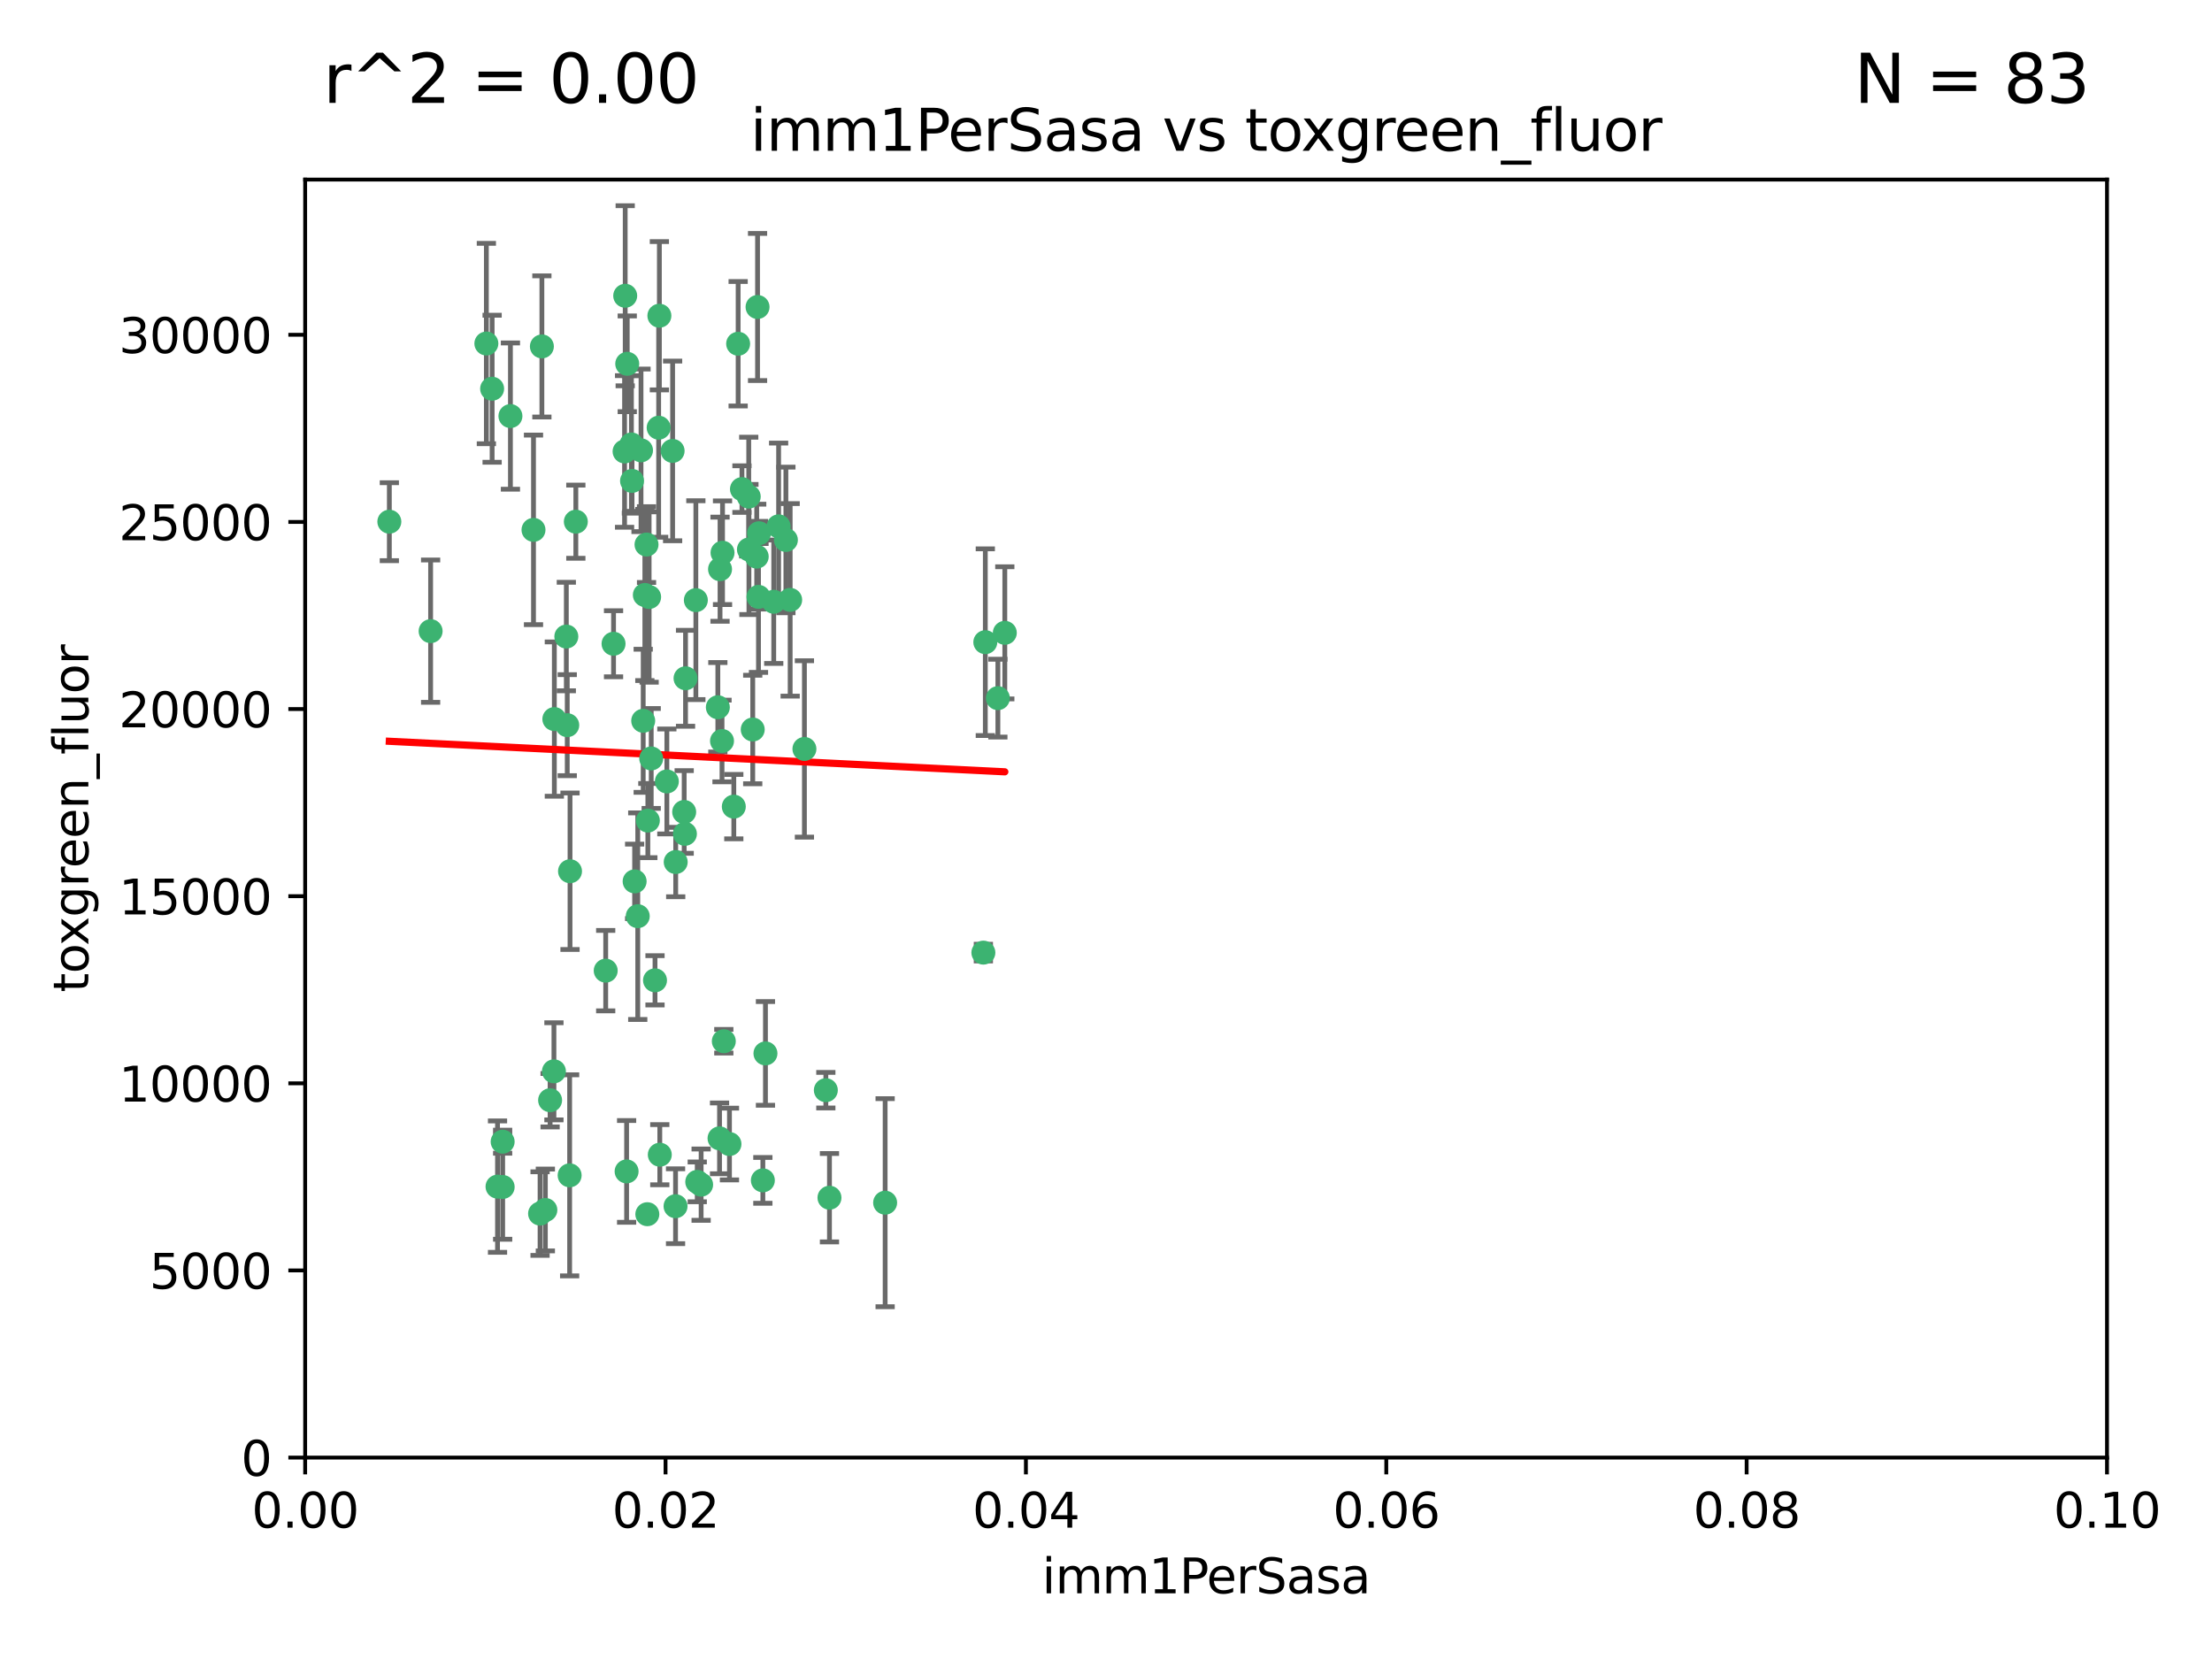 <?xml version="1.0" encoding="utf-8" standalone="no"?>
<!DOCTYPE svg PUBLIC "-//W3C//DTD SVG 1.1//EN"
  "http://www.w3.org/Graphics/SVG/1.1/DTD/svg11.dtd">
<svg xmlns:xlink="http://www.w3.org/1999/xlink" width="460.8pt" height="345.6pt" viewBox="0 0 460.8 345.6" xmlns="http://www.w3.org/2000/svg" version="1.1">
 <defs>
  <style type="text/css">*{stroke-linejoin: round; stroke-linecap: butt}</style>
 </defs>
 <g id="figure_1">
  <g id="patch_1">
   <path d="M 0 345.6 
L 460.8 345.6 
L 460.8 0 
L 0 0 
z
" style="fill: #ffffff"/>
  </g>
  <g id="axes_1">
   <g id="patch_2">
    <path d="M 63.571 303.64 
L 438.93 303.64 
L 438.93 37.411 
L 63.571 37.411 
z
" style="fill: #ffffff"/>
   </g>
   <g id="PathCollection_1">
    <defs>
     <path id="m684ba04f70" d="M 0 1.118 
C 0.297 1.118 0.581 1 0.791 0.791 
C 1 0.581 1.118 0.297 1.118 0 
C 1.118 -0.297 1 -0.581 0.791 -0.791 
C 0.581 -1 0.297 -1.118 0 -1.118 
C -0.297 -1.118 -0.581 -1 -0.791 -0.791 
C -1 -0.581 -1.118 -0.297 -1.118 0 
C -1.118 0.297 -1 0.581 -0.791 0.791 
C -0.581 1 -0.297 1.118 0 1.118 
z
" style="stroke: #3cb371"/>
    </defs>
    <g clip-path="url(#p3d2e2a1a12)">
     <use xlink:href="#m684ba04f70" x="81.107" y="108.677" style="fill: #3cb371; stroke: #3cb371"/>
     <use xlink:href="#m684ba04f70" x="101.319" y="71.562" style="fill: #3cb371; stroke: #3cb371"/>
     <use xlink:href="#m684ba04f70" x="106.332" y="86.676" style="fill: #3cb371; stroke: #3cb371"/>
     <use xlink:href="#m684ba04f70" x="89.706" y="131.48" style="fill: #3cb371; stroke: #3cb371"/>
     <use xlink:href="#m684ba04f70" x="156.017" y="114.467" style="fill: #3cb371; stroke: #3cb371"/>
     <use xlink:href="#m684ba04f70" x="111.138" y="110.38" style="fill: #3cb371; stroke: #3cb371"/>
     <use xlink:href="#m684ba04f70" x="137.211" y="89.097" style="fill: #3cb371; stroke: #3cb371"/>
     <use xlink:href="#m684ba04f70" x="119.957" y="108.676" style="fill: #3cb371; stroke: #3cb371"/>
     <use xlink:href="#m684ba04f70" x="102.518" y="80.98" style="fill: #3cb371; stroke: #3cb371"/>
     <use xlink:href="#m684ba04f70" x="130.666" y="75.786" style="fill: #3cb371; stroke: #3cb371"/>
     <use xlink:href="#m684ba04f70" x="161.183" y="125.356" style="fill: #3cb371; stroke: #3cb371"/>
     <use xlink:href="#m684ba04f70" x="112.885" y="72.167" style="fill: #3cb371; stroke: #3cb371"/>
     <use xlink:href="#m684ba04f70" x="130.11" y="94.046" style="fill: #3cb371; stroke: #3cb371"/>
     <use xlink:href="#m684ba04f70" x="137.361" y="65.773" style="fill: #3cb371; stroke: #3cb371"/>
     <use xlink:href="#m684ba04f70" x="167.576" y="156.019" style="fill: #3cb371; stroke: #3cb371"/>
     <use xlink:href="#m684ba04f70" x="149.54" y="147.335" style="fill: #3cb371; stroke: #3cb371"/>
     <use xlink:href="#m684ba04f70" x="164.607" y="124.965" style="fill: #3cb371; stroke: #3cb371"/>
     <use xlink:href="#m684ba04f70" x="134.683" y="113.441" style="fill: #3cb371; stroke: #3cb371"/>
     <use xlink:href="#m684ba04f70" x="140.118" y="93.933" style="fill: #3cb371; stroke: #3cb371"/>
     <use xlink:href="#m684ba04f70" x="157.637" y="115.953" style="fill: #3cb371; stroke: #3cb371"/>
     <use xlink:href="#m684ba04f70" x="162.201" y="109.646" style="fill: #3cb371; stroke: #3cb371"/>
     <use xlink:href="#m684ba04f70" x="155.975" y="103.453" style="fill: #3cb371; stroke: #3cb371"/>
     <use xlink:href="#m684ba04f70" x="159.458" y="219.448" style="fill: #3cb371; stroke: #3cb371"/>
     <use xlink:href="#m684ba04f70" x="133.991" y="150.153" style="fill: #3cb371; stroke: #3cb371"/>
     <use xlink:href="#m684ba04f70" x="133.537" y="93.812" style="fill: #3cb371; stroke: #3cb371"/>
     <use xlink:href="#m684ba04f70" x="135.226" y="124.367" style="fill: #3cb371; stroke: #3cb371"/>
     <use xlink:href="#m684ba04f70" x="134.959" y="170.94" style="fill: #3cb371; stroke: #3cb371"/>
     <use xlink:href="#m684ba04f70" x="131.665" y="100.184" style="fill: #3cb371; stroke: #3cb371"/>
     <use xlink:href="#m684ba04f70" x="149.997" y="118.577" style="fill: #3cb371; stroke: #3cb371"/>
     <use xlink:href="#m684ba04f70" x="131.536" y="92.588" style="fill: #3cb371; stroke: #3cb371"/>
     <use xlink:href="#m684ba04f70" x="150.409" y="154.361" style="fill: #3cb371; stroke: #3cb371"/>
     <use xlink:href="#m684ba04f70" x="104.711" y="237.833" style="fill: #3cb371; stroke: #3cb371"/>
     <use xlink:href="#m684ba04f70" x="118.666" y="244.844" style="fill: #3cb371; stroke: #3cb371"/>
     <use xlink:href="#m684ba04f70" x="154.563" y="101.886" style="fill: #3cb371; stroke: #3cb371"/>
     <use xlink:href="#m684ba04f70" x="158.007" y="124.337" style="fill: #3cb371; stroke: #3cb371"/>
     <use xlink:href="#m684ba04f70" x="157.812" y="63.953" style="fill: #3cb371; stroke: #3cb371"/>
     <use xlink:href="#m684ba04f70" x="153.769" y="71.61" style="fill: #3cb371; stroke: #3cb371"/>
     <use xlink:href="#m684ba04f70" x="118.169" y="151.067" style="fill: #3cb371; stroke: #3cb371"/>
     <use xlink:href="#m684ba04f70" x="126.179" y="202.203" style="fill: #3cb371; stroke: #3cb371"/>
     <use xlink:href="#m684ba04f70" x="136.451" y="204.22" style="fill: #3cb371; stroke: #3cb371"/>
     <use xlink:href="#m684ba04f70" x="146.058" y="246.787" style="fill: #3cb371; stroke: #3cb371"/>
     <use xlink:href="#m684ba04f70" x="130.534" y="244.026" style="fill: #3cb371; stroke: #3cb371"/>
     <use xlink:href="#m684ba04f70" x="205.259" y="133.776" style="fill: #3cb371; stroke: #3cb371"/>
     <use xlink:href="#m684ba04f70" x="158.116" y="111.087" style="fill: #3cb371; stroke: #3cb371"/>
     <use xlink:href="#m684ba04f70" x="142.811" y="141.297" style="fill: #3cb371; stroke: #3cb371"/>
     <use xlink:href="#m684ba04f70" x="163.716" y="112.487" style="fill: #3cb371; stroke: #3cb371"/>
     <use xlink:href="#m684ba04f70" x="130.241" y="61.614" style="fill: #3cb371; stroke: #3cb371"/>
     <use xlink:href="#m684ba04f70" x="138.918" y="162.792" style="fill: #3cb371; stroke: #3cb371"/>
     <use xlink:href="#m684ba04f70" x="112.506" y="252.814" style="fill: #3cb371; stroke: #3cb371"/>
     <use xlink:href="#m684ba04f70" x="207.877" y="145.439" style="fill: #3cb371; stroke: #3cb371"/>
     <use xlink:href="#m684ba04f70" x="127.813" y="134.104" style="fill: #3cb371; stroke: #3cb371"/>
     <use xlink:href="#m684ba04f70" x="104.714" y="247.267" style="fill: #3cb371; stroke: #3cb371"/>
     <use xlink:href="#m684ba04f70" x="209.321" y="131.829" style="fill: #3cb371; stroke: #3cb371"/>
     <use xlink:href="#m684ba04f70" x="134.851" y="252.941" style="fill: #3cb371; stroke: #3cb371"/>
     <use xlink:href="#m684ba04f70" x="137.448" y="240.543" style="fill: #3cb371; stroke: #3cb371"/>
     <use xlink:href="#m684ba04f70" x="117.976" y="132.603" style="fill: #3cb371; stroke: #3cb371"/>
     <use xlink:href="#m684ba04f70" x="140.762" y="179.579" style="fill: #3cb371; stroke: #3cb371"/>
     <use xlink:href="#m684ba04f70" x="152.865" y="168.036" style="fill: #3cb371; stroke: #3cb371"/>
     <use xlink:href="#m684ba04f70" x="114.597" y="229.198" style="fill: #3cb371; stroke: #3cb371"/>
     <use xlink:href="#m684ba04f70" x="132.856" y="190.856" style="fill: #3cb371; stroke: #3cb371"/>
     <use xlink:href="#m684ba04f70" x="113.608" y="252.059" style="fill: #3cb371; stroke: #3cb371"/>
     <use xlink:href="#m684ba04f70" x="103.643" y="247.195" style="fill: #3cb371; stroke: #3cb371"/>
     <use xlink:href="#m684ba04f70" x="150.516" y="115.142" style="fill: #3cb371; stroke: #3cb371"/>
     <use xlink:href="#m684ba04f70" x="140.729" y="251.277" style="fill: #3cb371; stroke: #3cb371"/>
     <use xlink:href="#m684ba04f70" x="151.961" y="238.323" style="fill: #3cb371; stroke: #3cb371"/>
     <use xlink:href="#m684ba04f70" x="149.893" y="237.139" style="fill: #3cb371; stroke: #3cb371"/>
     <use xlink:href="#m684ba04f70" x="204.855" y="198.449" style="fill: #3cb371; stroke: #3cb371"/>
     <use xlink:href="#m684ba04f70" x="150.784" y="216.908" style="fill: #3cb371; stroke: #3cb371"/>
     <use xlink:href="#m684ba04f70" x="156.807" y="151.97" style="fill: #3cb371; stroke: #3cb371"/>
     <use xlink:href="#m684ba04f70" x="118.746" y="181.494" style="fill: #3cb371; stroke: #3cb371"/>
     <use xlink:href="#m684ba04f70" x="132.205" y="183.606" style="fill: #3cb371; stroke: #3cb371"/>
     <use xlink:href="#m684ba04f70" x="142.68" y="173.704" style="fill: #3cb371; stroke: #3cb371"/>
     <use xlink:href="#m684ba04f70" x="144.959" y="125.024" style="fill: #3cb371; stroke: #3cb371"/>
     <use xlink:href="#m684ba04f70" x="115.394" y="223.176" style="fill: #3cb371; stroke: #3cb371"/>
     <use xlink:href="#m684ba04f70" x="115.48" y="149.795" style="fill: #3cb371; stroke: #3cb371"/>
     <use xlink:href="#m684ba04f70" x="134.334" y="123.943" style="fill: #3cb371; stroke: #3cb371"/>
     <use xlink:href="#m684ba04f70" x="142.527" y="169.147" style="fill: #3cb371; stroke: #3cb371"/>
     <use xlink:href="#m684ba04f70" x="158.917" y="245.892" style="fill: #3cb371; stroke: #3cb371"/>
     <use xlink:href="#m684ba04f70" x="145.249" y="246.204" style="fill: #3cb371; stroke: #3cb371"/>
     <use xlink:href="#m684ba04f70" x="172.037" y="227.107" style="fill: #3cb371; stroke: #3cb371"/>
     <use xlink:href="#m684ba04f70" x="135.66" y="157.999" style="fill: #3cb371; stroke: #3cb371"/>
     <use xlink:href="#m684ba04f70" x="184.39" y="250.544" style="fill: #3cb371; stroke: #3cb371"/>
     <use xlink:href="#m684ba04f70" x="172.794" y="249.505" style="fill: #3cb371; stroke: #3cb371"/>
    </g>
   </g>
   <g id="matplotlib.axis_1">
    <g id="xtick_1">
     <g id="line2d_1">
      <defs>
       <path id="me429dcd800" d="M 0 0 
L 0 3.5 
" style="stroke: #000000; stroke-width: 0.8"/>
      </defs>
      <g>
       <use xlink:href="#me429dcd800" x="63.571" y="303.64" style="stroke: #000000; stroke-width: 0.8"/>
      </g>
     </g>
     <g id="text_1">
      <!-- 0.00 -->
      <g transform="translate(52.438 318.238)scale(0.1 -0.1)">
       <defs>
        <path id="DejaVuSans-30" d="M 2034 4250 
Q 1547 4250 1301 3770 
Q 1056 3291 1056 2328 
Q 1056 1369 1301 889 
Q 1547 409 2034 409 
Q 2525 409 2770 889 
Q 3016 1369 3016 2328 
Q 3016 3291 2770 3770 
Q 2525 4250 2034 4250 
z
M 2034 4750 
Q 2819 4750 3233 4129 
Q 3647 3509 3647 2328 
Q 3647 1150 3233 529 
Q 2819 -91 2034 -91 
Q 1250 -91 836 529 
Q 422 1150 422 2328 
Q 422 3509 836 4129 
Q 1250 4750 2034 4750 
z
" transform="scale(0.016)"/>
        <path id="DejaVuSans-2e" d="M 684 794 
L 1344 794 
L 1344 0 
L 684 0 
L 684 794 
z
" transform="scale(0.016)"/>
       </defs>
       <use xlink:href="#DejaVuSans-30"/>
       <use xlink:href="#DejaVuSans-2e" x="63.623"/>
       <use xlink:href="#DejaVuSans-30" x="95.41"/>
       <use xlink:href="#DejaVuSans-30" x="159.033"/>
      </g>
     </g>
    </g>
    <g id="xtick_2">
     <g id="line2d_2">
      <g>
       <use xlink:href="#me429dcd800" x="138.643" y="303.64" style="stroke: #000000; stroke-width: 0.8"/>
      </g>
     </g>
     <g id="text_2">
      <!-- 0.02 -->
      <g transform="translate(127.51 318.238)scale(0.1 -0.1)">
       <defs>
        <path id="DejaVuSans-32" d="M 1228 531 
L 3431 531 
L 3431 0 
L 469 0 
L 469 531 
Q 828 903 1448 1529 
Q 2069 2156 2228 2338 
Q 2531 2678 2651 2914 
Q 2772 3150 2772 3378 
Q 2772 3750 2511 3984 
Q 2250 4219 1831 4219 
Q 1534 4219 1204 4116 
Q 875 4013 500 3803 
L 500 4441 
Q 881 4594 1212 4672 
Q 1544 4750 1819 4750 
Q 2544 4750 2975 4387 
Q 3406 4025 3406 3419 
Q 3406 3131 3298 2873 
Q 3191 2616 2906 2266 
Q 2828 2175 2409 1742 
Q 1991 1309 1228 531 
z
" transform="scale(0.016)"/>
       </defs>
       <use xlink:href="#DejaVuSans-30"/>
       <use xlink:href="#DejaVuSans-2e" x="63.623"/>
       <use xlink:href="#DejaVuSans-30" x="95.41"/>
       <use xlink:href="#DejaVuSans-32" x="159.033"/>
      </g>
     </g>
    </g>
    <g id="xtick_3">
     <g id="line2d_3">
      <g>
       <use xlink:href="#me429dcd800" x="213.715" y="303.64" style="stroke: #000000; stroke-width: 0.8"/>
      </g>
     </g>
     <g id="text_3">
      <!-- 0.04 -->
      <g transform="translate(202.582 318.238)scale(0.1 -0.1)">
       <defs>
        <path id="DejaVuSans-34" d="M 2419 4116 
L 825 1625 
L 2419 1625 
L 2419 4116 
z
M 2253 4666 
L 3047 4666 
L 3047 1625 
L 3713 1625 
L 3713 1100 
L 3047 1100 
L 3047 0 
L 2419 0 
L 2419 1100 
L 313 1100 
L 313 1709 
L 2253 4666 
z
" transform="scale(0.016)"/>
       </defs>
       <use xlink:href="#DejaVuSans-30"/>
       <use xlink:href="#DejaVuSans-2e" x="63.623"/>
       <use xlink:href="#DejaVuSans-30" x="95.41"/>
       <use xlink:href="#DejaVuSans-34" x="159.033"/>
      </g>
     </g>
    </g>
    <g id="xtick_4">
     <g id="line2d_4">
      <g>
       <use xlink:href="#me429dcd800" x="288.786" y="303.64" style="stroke: #000000; stroke-width: 0.8"/>
      </g>
     </g>
     <g id="text_4">
      <!-- 0.06 -->
      <g transform="translate(277.654 318.238)scale(0.1 -0.1)">
       <defs>
        <path id="DejaVuSans-36" d="M 2113 2584 
Q 1688 2584 1439 2293 
Q 1191 2003 1191 1497 
Q 1191 994 1439 701 
Q 1688 409 2113 409 
Q 2538 409 2786 701 
Q 3034 994 3034 1497 
Q 3034 2003 2786 2293 
Q 2538 2584 2113 2584 
z
M 3366 4563 
L 3366 3988 
Q 3128 4100 2886 4159 
Q 2644 4219 2406 4219 
Q 1781 4219 1451 3797 
Q 1122 3375 1075 2522 
Q 1259 2794 1537 2939 
Q 1816 3084 2150 3084 
Q 2853 3084 3261 2657 
Q 3669 2231 3669 1497 
Q 3669 778 3244 343 
Q 2819 -91 2113 -91 
Q 1303 -91 875 529 
Q 447 1150 447 2328 
Q 447 3434 972 4092 
Q 1497 4750 2381 4750 
Q 2619 4750 2861 4703 
Q 3103 4656 3366 4563 
z
" transform="scale(0.016)"/>
       </defs>
       <use xlink:href="#DejaVuSans-30"/>
       <use xlink:href="#DejaVuSans-2e" x="63.623"/>
       <use xlink:href="#DejaVuSans-30" x="95.41"/>
       <use xlink:href="#DejaVuSans-36" x="159.033"/>
      </g>
     </g>
    </g>
    <g id="xtick_5">
     <g id="line2d_5">
      <g>
       <use xlink:href="#me429dcd800" x="363.858" y="303.64" style="stroke: #000000; stroke-width: 0.8"/>
      </g>
     </g>
     <g id="text_5">
      <!-- 0.08 -->
      <g transform="translate(352.725 318.238)scale(0.1 -0.1)">
       <defs>
        <path id="DejaVuSans-38" d="M 2034 2216 
Q 1584 2216 1326 1975 
Q 1069 1734 1069 1313 
Q 1069 891 1326 650 
Q 1584 409 2034 409 
Q 2484 409 2743 651 
Q 3003 894 3003 1313 
Q 3003 1734 2745 1975 
Q 2488 2216 2034 2216 
z
M 1403 2484 
Q 997 2584 770 2862 
Q 544 3141 544 3541 
Q 544 4100 942 4425 
Q 1341 4750 2034 4750 
Q 2731 4750 3128 4425 
Q 3525 4100 3525 3541 
Q 3525 3141 3298 2862 
Q 3072 2584 2669 2484 
Q 3125 2378 3379 2068 
Q 3634 1759 3634 1313 
Q 3634 634 3220 271 
Q 2806 -91 2034 -91 
Q 1263 -91 848 271 
Q 434 634 434 1313 
Q 434 1759 690 2068 
Q 947 2378 1403 2484 
z
M 1172 3481 
Q 1172 3119 1398 2916 
Q 1625 2713 2034 2713 
Q 2441 2713 2670 2916 
Q 2900 3119 2900 3481 
Q 2900 3844 2670 4047 
Q 2441 4250 2034 4250 
Q 1625 4250 1398 4047 
Q 1172 3844 1172 3481 
z
" transform="scale(0.016)"/>
       </defs>
       <use xlink:href="#DejaVuSans-30"/>
       <use xlink:href="#DejaVuSans-2e" x="63.623"/>
       <use xlink:href="#DejaVuSans-30" x="95.41"/>
       <use xlink:href="#DejaVuSans-38" x="159.033"/>
      </g>
     </g>
    </g>
    <g id="xtick_6">
     <g id="line2d_6">
      <g>
       <use xlink:href="#me429dcd800" x="438.93" y="303.64" style="stroke: #000000; stroke-width: 0.8"/>
      </g>
     </g>
     <g id="text_6">
      <!-- 0.10 -->
      <g transform="translate(427.797 318.238)scale(0.1 -0.1)">
       <defs>
        <path id="DejaVuSans-31" d="M 794 531 
L 1825 531 
L 1825 4091 
L 703 3866 
L 703 4441 
L 1819 4666 
L 2450 4666 
L 2450 531 
L 3481 531 
L 3481 0 
L 794 0 
L 794 531 
z
" transform="scale(0.016)"/>
       </defs>
       <use xlink:href="#DejaVuSans-30"/>
       <use xlink:href="#DejaVuSans-2e" x="63.623"/>
       <use xlink:href="#DejaVuSans-31" x="95.41"/>
       <use xlink:href="#DejaVuSans-30" x="159.033"/>
      </g>
     </g>
    </g>
    <g id="text_7">
     <!-- imm1PerSasa -->
     <g transform="translate(217.067 331.917)scale(0.1 -0.1)">
      <defs>
       <path id="DejaVuSans-69" d="M 603 3500 
L 1178 3500 
L 1178 0 
L 603 0 
L 603 3500 
z
M 603 4863 
L 1178 4863 
L 1178 4134 
L 603 4134 
L 603 4863 
z
" transform="scale(0.016)"/>
       <path id="DejaVuSans-6d" d="M 3328 2828 
Q 3544 3216 3844 3400 
Q 4144 3584 4550 3584 
Q 5097 3584 5394 3201 
Q 5691 2819 5691 2113 
L 5691 0 
L 5113 0 
L 5113 2094 
Q 5113 2597 4934 2840 
Q 4756 3084 4391 3084 
Q 3944 3084 3684 2787 
Q 3425 2491 3425 1978 
L 3425 0 
L 2847 0 
L 2847 2094 
Q 2847 2600 2669 2842 
Q 2491 3084 2119 3084 
Q 1678 3084 1418 2786 
Q 1159 2488 1159 1978 
L 1159 0 
L 581 0 
L 581 3500 
L 1159 3500 
L 1159 2956 
Q 1356 3278 1631 3431 
Q 1906 3584 2284 3584 
Q 2666 3584 2933 3390 
Q 3200 3197 3328 2828 
z
" transform="scale(0.016)"/>
       <path id="DejaVuSans-50" d="M 1259 4147 
L 1259 2394 
L 2053 2394 
Q 2494 2394 2734 2622 
Q 2975 2850 2975 3272 
Q 2975 3691 2734 3919 
Q 2494 4147 2053 4147 
L 1259 4147 
z
M 628 4666 
L 2053 4666 
Q 2838 4666 3239 4311 
Q 3641 3956 3641 3272 
Q 3641 2581 3239 2228 
Q 2838 1875 2053 1875 
L 1259 1875 
L 1259 0 
L 628 0 
L 628 4666 
z
" transform="scale(0.016)"/>
       <path id="DejaVuSans-65" d="M 3597 1894 
L 3597 1613 
L 953 1613 
Q 991 1019 1311 708 
Q 1631 397 2203 397 
Q 2534 397 2845 478 
Q 3156 559 3463 722 
L 3463 178 
Q 3153 47 2828 -22 
Q 2503 -91 2169 -91 
Q 1331 -91 842 396 
Q 353 884 353 1716 
Q 353 2575 817 3079 
Q 1281 3584 2069 3584 
Q 2775 3584 3186 3129 
Q 3597 2675 3597 1894 
z
M 3022 2063 
Q 3016 2534 2758 2815 
Q 2500 3097 2075 3097 
Q 1594 3097 1305 2825 
Q 1016 2553 972 2059 
L 3022 2063 
z
" transform="scale(0.016)"/>
       <path id="DejaVuSans-72" d="M 2631 2963 
Q 2534 3019 2420 3045 
Q 2306 3072 2169 3072 
Q 1681 3072 1420 2755 
Q 1159 2438 1159 1844 
L 1159 0 
L 581 0 
L 581 3500 
L 1159 3500 
L 1159 2956 
Q 1341 3275 1631 3429 
Q 1922 3584 2338 3584 
Q 2397 3584 2469 3576 
Q 2541 3569 2628 3553 
L 2631 2963 
z
" transform="scale(0.016)"/>
       <path id="DejaVuSans-53" d="M 3425 4513 
L 3425 3897 
Q 3066 4069 2747 4153 
Q 2428 4238 2131 4238 
Q 1616 4238 1336 4038 
Q 1056 3838 1056 3469 
Q 1056 3159 1242 3001 
Q 1428 2844 1947 2747 
L 2328 2669 
Q 3034 2534 3370 2195 
Q 3706 1856 3706 1288 
Q 3706 609 3251 259 
Q 2797 -91 1919 -91 
Q 1588 -91 1214 -16 
Q 841 59 441 206 
L 441 856 
Q 825 641 1194 531 
Q 1563 422 1919 422 
Q 2459 422 2753 634 
Q 3047 847 3047 1241 
Q 3047 1584 2836 1778 
Q 2625 1972 2144 2069 
L 1759 2144 
Q 1053 2284 737 2584 
Q 422 2884 422 3419 
Q 422 4038 858 4394 
Q 1294 4750 2059 4750 
Q 2388 4750 2728 4690 
Q 3069 4631 3425 4513 
z
" transform="scale(0.016)"/>
       <path id="DejaVuSans-61" d="M 2194 1759 
Q 1497 1759 1228 1600 
Q 959 1441 959 1056 
Q 959 750 1161 570 
Q 1363 391 1709 391 
Q 2188 391 2477 730 
Q 2766 1069 2766 1631 
L 2766 1759 
L 2194 1759 
z
M 3341 1997 
L 3341 0 
L 2766 0 
L 2766 531 
Q 2569 213 2275 61 
Q 1981 -91 1556 -91 
Q 1019 -91 701 211 
Q 384 513 384 1019 
Q 384 1609 779 1909 
Q 1175 2209 1959 2209 
L 2766 2209 
L 2766 2266 
Q 2766 2663 2505 2880 
Q 2244 3097 1772 3097 
Q 1472 3097 1187 3025 
Q 903 2953 641 2809 
L 641 3341 
Q 956 3463 1253 3523 
Q 1550 3584 1831 3584 
Q 2591 3584 2966 3190 
Q 3341 2797 3341 1997 
z
" transform="scale(0.016)"/>
       <path id="DejaVuSans-73" d="M 2834 3397 
L 2834 2853 
Q 2591 2978 2328 3040 
Q 2066 3103 1784 3103 
Q 1356 3103 1142 2972 
Q 928 2841 928 2578 
Q 928 2378 1081 2264 
Q 1234 2150 1697 2047 
L 1894 2003 
Q 2506 1872 2764 1633 
Q 3022 1394 3022 966 
Q 3022 478 2636 193 
Q 2250 -91 1575 -91 
Q 1294 -91 989 -36 
Q 684 19 347 128 
L 347 722 
Q 666 556 975 473 
Q 1284 391 1588 391 
Q 1994 391 2212 530 
Q 2431 669 2431 922 
Q 2431 1156 2273 1281 
Q 2116 1406 1581 1522 
L 1381 1569 
Q 847 1681 609 1914 
Q 372 2147 372 2553 
Q 372 3047 722 3315 
Q 1072 3584 1716 3584 
Q 2034 3584 2315 3537 
Q 2597 3491 2834 3397 
z
" transform="scale(0.016)"/>
      </defs>
      <use xlink:href="#DejaVuSans-69"/>
      <use xlink:href="#DejaVuSans-6d" x="27.783"/>
      <use xlink:href="#DejaVuSans-6d" x="125.195"/>
      <use xlink:href="#DejaVuSans-31" x="222.607"/>
      <use xlink:href="#DejaVuSans-50" x="286.23"/>
      <use xlink:href="#DejaVuSans-65" x="342.908"/>
      <use xlink:href="#DejaVuSans-72" x="404.432"/>
      <use xlink:href="#DejaVuSans-53" x="445.545"/>
      <use xlink:href="#DejaVuSans-61" x="509.021"/>
      <use xlink:href="#DejaVuSans-73" x="570.301"/>
      <use xlink:href="#DejaVuSans-61" x="622.4"/>
     </g>
    </g>
   </g>
   <g id="matplotlib.axis_2">
    <g id="ytick_1">
     <g id="line2d_7">
      <defs>
       <path id="m477d72940c" d="M 0 0 
L -3.5 0 
" style="stroke: #000000; stroke-width: 0.8"/>
      </defs>
      <g>
       <use xlink:href="#m477d72940c" x="63.571" y="303.64" style="stroke: #000000; stroke-width: 0.8"/>
      </g>
     </g>
     <g id="text_8">
      <!-- 0 -->
      <g transform="translate(50.209 307.439)scale(0.1 -0.1)">
       <use xlink:href="#DejaVuSans-30"/>
      </g>
     </g>
    </g>
    <g id="ytick_2">
     <g id="line2d_8">
      <g>
       <use xlink:href="#m477d72940c" x="63.571" y="264.657" style="stroke: #000000; stroke-width: 0.8"/>
      </g>
     </g>
     <g id="text_9">
      <!-- 5000 -->
      <g transform="translate(31.121 268.457)scale(0.1 -0.1)">
       <defs>
        <path id="DejaVuSans-35" d="M 691 4666 
L 3169 4666 
L 3169 4134 
L 1269 4134 
L 1269 2991 
Q 1406 3038 1543 3061 
Q 1681 3084 1819 3084 
Q 2600 3084 3056 2656 
Q 3513 2228 3513 1497 
Q 3513 744 3044 326 
Q 2575 -91 1722 -91 
Q 1428 -91 1123 -41 
Q 819 9 494 109 
L 494 744 
Q 775 591 1075 516 
Q 1375 441 1709 441 
Q 2250 441 2565 725 
Q 2881 1009 2881 1497 
Q 2881 1984 2565 2268 
Q 2250 2553 1709 2553 
Q 1456 2553 1204 2497 
Q 953 2441 691 2322 
L 691 4666 
z
" transform="scale(0.016)"/>
       </defs>
       <use xlink:href="#DejaVuSans-35"/>
       <use xlink:href="#DejaVuSans-30" x="63.623"/>
       <use xlink:href="#DejaVuSans-30" x="127.246"/>
       <use xlink:href="#DejaVuSans-30" x="190.869"/>
      </g>
     </g>
    </g>
    <g id="ytick_3">
     <g id="line2d_9">
      <g>
       <use xlink:href="#m477d72940c" x="63.571" y="225.675" style="stroke: #000000; stroke-width: 0.8"/>
      </g>
     </g>
     <g id="text_10">
      <!-- 10000 -->
      <g transform="translate(24.759 229.474)scale(0.1 -0.1)">
       <use xlink:href="#DejaVuSans-31"/>
       <use xlink:href="#DejaVuSans-30" x="63.623"/>
       <use xlink:href="#DejaVuSans-30" x="127.246"/>
       <use xlink:href="#DejaVuSans-30" x="190.869"/>
       <use xlink:href="#DejaVuSans-30" x="254.492"/>
      </g>
     </g>
    </g>
    <g id="ytick_4">
     <g id="line2d_10">
      <g>
       <use xlink:href="#m477d72940c" x="63.571" y="186.692" style="stroke: #000000; stroke-width: 0.8"/>
      </g>
     </g>
     <g id="text_11">
      <!-- 15000 -->
      <g transform="translate(24.759 190.492)scale(0.1 -0.1)">
       <use xlink:href="#DejaVuSans-31"/>
       <use xlink:href="#DejaVuSans-35" x="63.623"/>
       <use xlink:href="#DejaVuSans-30" x="127.246"/>
       <use xlink:href="#DejaVuSans-30" x="190.869"/>
       <use xlink:href="#DejaVuSans-30" x="254.492"/>
      </g>
     </g>
    </g>
    <g id="ytick_5">
     <g id="line2d_11">
      <g>
       <use xlink:href="#m477d72940c" x="63.571" y="147.71" style="stroke: #000000; stroke-width: 0.8"/>
      </g>
     </g>
     <g id="text_12">
      <!-- 20000 -->
      <g transform="translate(24.759 151.509)scale(0.1 -0.1)">
       <use xlink:href="#DejaVuSans-32"/>
       <use xlink:href="#DejaVuSans-30" x="63.623"/>
       <use xlink:href="#DejaVuSans-30" x="127.246"/>
       <use xlink:href="#DejaVuSans-30" x="190.869"/>
       <use xlink:href="#DejaVuSans-30" x="254.492"/>
      </g>
     </g>
    </g>
    <g id="ytick_6">
     <g id="line2d_12">
      <g>
       <use xlink:href="#m477d72940c" x="63.571" y="108.727" style="stroke: #000000; stroke-width: 0.8"/>
      </g>
     </g>
     <g id="text_13">
      <!-- 25000 -->
      <g transform="translate(24.759 112.527)scale(0.1 -0.1)">
       <use xlink:href="#DejaVuSans-32"/>
       <use xlink:href="#DejaVuSans-35" x="63.623"/>
       <use xlink:href="#DejaVuSans-30" x="127.246"/>
       <use xlink:href="#DejaVuSans-30" x="190.869"/>
       <use xlink:href="#DejaVuSans-30" x="254.492"/>
      </g>
     </g>
    </g>
    <g id="ytick_7">
     <g id="line2d_13">
      <g>
       <use xlink:href="#m477d72940c" x="63.571" y="69.745" style="stroke: #000000; stroke-width: 0.8"/>
      </g>
     </g>
     <g id="text_14">
      <!-- 30000 -->
      <g transform="translate(24.759 73.544)scale(0.1 -0.1)">
       <defs>
        <path id="DejaVuSans-33" d="M 2597 2516 
Q 3050 2419 3304 2112 
Q 3559 1806 3559 1356 
Q 3559 666 3084 287 
Q 2609 -91 1734 -91 
Q 1441 -91 1130 -33 
Q 819 25 488 141 
L 488 750 
Q 750 597 1062 519 
Q 1375 441 1716 441 
Q 2309 441 2620 675 
Q 2931 909 2931 1356 
Q 2931 1769 2642 2001 
Q 2353 2234 1838 2234 
L 1294 2234 
L 1294 2753 
L 1863 2753 
Q 2328 2753 2575 2939 
Q 2822 3125 2822 3475 
Q 2822 3834 2567 4026 
Q 2313 4219 1838 4219 
Q 1578 4219 1281 4162 
Q 984 4106 628 3988 
L 628 4550 
Q 988 4650 1302 4700 
Q 1616 4750 1894 4750 
Q 2613 4750 3031 4423 
Q 3450 4097 3450 3541 
Q 3450 3153 3228 2886 
Q 3006 2619 2597 2516 
z
" transform="scale(0.016)"/>
       </defs>
       <use xlink:href="#DejaVuSans-33"/>
       <use xlink:href="#DejaVuSans-30" x="63.623"/>
       <use xlink:href="#DejaVuSans-30" x="127.246"/>
       <use xlink:href="#DejaVuSans-30" x="190.869"/>
       <use xlink:href="#DejaVuSans-30" x="254.492"/>
      </g>
     </g>
    </g>
    <g id="text_15">
     <!-- toxgreen_fluor -->
     <g transform="translate(18.401 206.72)rotate(-90)scale(0.1 -0.1)">
      <defs>
       <path id="DejaVuSans-74" d="M 1172 4494 
L 1172 3500 
L 2356 3500 
L 2356 3053 
L 1172 3053 
L 1172 1153 
Q 1172 725 1289 603 
Q 1406 481 1766 481 
L 2356 481 
L 2356 0 
L 1766 0 
Q 1100 0 847 248 
Q 594 497 594 1153 
L 594 3053 
L 172 3053 
L 172 3500 
L 594 3500 
L 594 4494 
L 1172 4494 
z
" transform="scale(0.016)"/>
       <path id="DejaVuSans-6f" d="M 1959 3097 
Q 1497 3097 1228 2736 
Q 959 2375 959 1747 
Q 959 1119 1226 758 
Q 1494 397 1959 397 
Q 2419 397 2687 759 
Q 2956 1122 2956 1747 
Q 2956 2369 2687 2733 
Q 2419 3097 1959 3097 
z
M 1959 3584 
Q 2709 3584 3137 3096 
Q 3566 2609 3566 1747 
Q 3566 888 3137 398 
Q 2709 -91 1959 -91 
Q 1206 -91 779 398 
Q 353 888 353 1747 
Q 353 2609 779 3096 
Q 1206 3584 1959 3584 
z
" transform="scale(0.016)"/>
       <path id="DejaVuSans-78" d="M 3513 3500 
L 2247 1797 
L 3578 0 
L 2900 0 
L 1881 1375 
L 863 0 
L 184 0 
L 1544 1831 
L 300 3500 
L 978 3500 
L 1906 2253 
L 2834 3500 
L 3513 3500 
z
" transform="scale(0.016)"/>
       <path id="DejaVuSans-67" d="M 2906 1791 
Q 2906 2416 2648 2759 
Q 2391 3103 1925 3103 
Q 1463 3103 1205 2759 
Q 947 2416 947 1791 
Q 947 1169 1205 825 
Q 1463 481 1925 481 
Q 2391 481 2648 825 
Q 2906 1169 2906 1791 
z
M 3481 434 
Q 3481 -459 3084 -895 
Q 2688 -1331 1869 -1331 
Q 1566 -1331 1297 -1286 
Q 1028 -1241 775 -1147 
L 775 -588 
Q 1028 -725 1275 -790 
Q 1522 -856 1778 -856 
Q 2344 -856 2625 -561 
Q 2906 -266 2906 331 
L 2906 616 
Q 2728 306 2450 153 
Q 2172 0 1784 0 
Q 1141 0 747 490 
Q 353 981 353 1791 
Q 353 2603 747 3093 
Q 1141 3584 1784 3584 
Q 2172 3584 2450 3431 
Q 2728 3278 2906 2969 
L 2906 3500 
L 3481 3500 
L 3481 434 
z
" transform="scale(0.016)"/>
       <path id="DejaVuSans-6e" d="M 3513 2113 
L 3513 0 
L 2938 0 
L 2938 2094 
Q 2938 2591 2744 2837 
Q 2550 3084 2163 3084 
Q 1697 3084 1428 2787 
Q 1159 2491 1159 1978 
L 1159 0 
L 581 0 
L 581 3500 
L 1159 3500 
L 1159 2956 
Q 1366 3272 1645 3428 
Q 1925 3584 2291 3584 
Q 2894 3584 3203 3211 
Q 3513 2838 3513 2113 
z
" transform="scale(0.016)"/>
       <path id="DejaVuSans-5f" d="M 3263 -1063 
L 3263 -1509 
L -63 -1509 
L -63 -1063 
L 3263 -1063 
z
" transform="scale(0.016)"/>
       <path id="DejaVuSans-66" d="M 2375 4863 
L 2375 4384 
L 1825 4384 
Q 1516 4384 1395 4259 
Q 1275 4134 1275 3809 
L 1275 3500 
L 2222 3500 
L 2222 3053 
L 1275 3053 
L 1275 0 
L 697 0 
L 697 3053 
L 147 3053 
L 147 3500 
L 697 3500 
L 697 3744 
Q 697 4328 969 4595 
Q 1241 4863 1831 4863 
L 2375 4863 
z
" transform="scale(0.016)"/>
       <path id="DejaVuSans-6c" d="M 603 4863 
L 1178 4863 
L 1178 0 
L 603 0 
L 603 4863 
z
" transform="scale(0.016)"/>
       <path id="DejaVuSans-75" d="M 544 1381 
L 544 3500 
L 1119 3500 
L 1119 1403 
Q 1119 906 1312 657 
Q 1506 409 1894 409 
Q 2359 409 2629 706 
Q 2900 1003 2900 1516 
L 2900 3500 
L 3475 3500 
L 3475 0 
L 2900 0 
L 2900 538 
Q 2691 219 2414 64 
Q 2138 -91 1772 -91 
Q 1169 -91 856 284 
Q 544 659 544 1381 
z
M 1991 3584 
L 1991 3584 
z
" transform="scale(0.016)"/>
      </defs>
      <use xlink:href="#DejaVuSans-74"/>
      <use xlink:href="#DejaVuSans-6f" x="39.209"/>
      <use xlink:href="#DejaVuSans-78" x="97.266"/>
      <use xlink:href="#DejaVuSans-67" x="156.445"/>
      <use xlink:href="#DejaVuSans-72" x="219.922"/>
      <use xlink:href="#DejaVuSans-65" x="258.785"/>
      <use xlink:href="#DejaVuSans-65" x="320.309"/>
      <use xlink:href="#DejaVuSans-6e" x="381.832"/>
      <use xlink:href="#DejaVuSans-5f" x="445.211"/>
      <use xlink:href="#DejaVuSans-66" x="495.211"/>
      <use xlink:href="#DejaVuSans-6c" x="530.416"/>
      <use xlink:href="#DejaVuSans-75" x="558.199"/>
      <use xlink:href="#DejaVuSans-6f" x="621.578"/>
      <use xlink:href="#DejaVuSans-72" x="682.76"/>
     </g>
    </g>
   </g>
   <g id="LineCollection_1">
    <path d="M 81.107 116.797 
L 81.107 100.557 
" clip-path="url(#p3d2e2a1a12)" style="fill: none; stroke: #696969"/>
    <path d="M 101.319 92.434 
L 101.319 50.691 
" clip-path="url(#p3d2e2a1a12)" style="fill: none; stroke: #696969"/>
    <path d="M 106.332 101.908 
L 106.332 71.444 
" clip-path="url(#p3d2e2a1a12)" style="fill: none; stroke: #696969"/>
    <path d="M 89.706 146.307 
L 89.706 116.654 
" clip-path="url(#p3d2e2a1a12)" style="fill: none; stroke: #696969"/>
    <path d="M 156.017 128.017 
L 156.017 100.917 
" clip-path="url(#p3d2e2a1a12)" style="fill: none; stroke: #696969"/>
    <path d="M 111.138 130.124 
L 111.138 90.636 
" clip-path="url(#p3d2e2a1a12)" style="fill: none; stroke: #696969"/>
    <path d="M 137.211 111.917 
L 137.211 66.277 
" clip-path="url(#p3d2e2a1a12)" style="fill: none; stroke: #696969"/>
    <path d="M 119.957 116.296 
L 119.957 101.057 
" clip-path="url(#p3d2e2a1a12)" style="fill: none; stroke: #696969"/>
    <path d="M 102.518 96.292 
L 102.518 65.668 
" clip-path="url(#p3d2e2a1a12)" style="fill: none; stroke: #696969"/>
    <path d="M 130.666 85.756 
L 130.666 65.815 
" clip-path="url(#p3d2e2a1a12)" style="fill: none; stroke: #696969"/>
    <path d="M 161.183 138.211 
L 161.183 112.501 
" clip-path="url(#p3d2e2a1a12)" style="fill: none; stroke: #696969"/>
    <path d="M 112.885 86.871 
L 112.885 57.463 
" clip-path="url(#p3d2e2a1a12)" style="fill: none; stroke: #696969"/>
    <path d="M 130.11 109.836 
L 130.11 78.257 
" clip-path="url(#p3d2e2a1a12)" style="fill: none; stroke: #696969"/>
    <path d="M 137.361 81.223 
L 137.361 50.323 
" clip-path="url(#p3d2e2a1a12)" style="fill: none; stroke: #696969"/>
    <path d="M 167.576 174.39 
L 167.576 137.647 
" clip-path="url(#p3d2e2a1a12)" style="fill: none; stroke: #696969"/>
    <path d="M 149.54 156.65 
L 149.54 138.02 
" clip-path="url(#p3d2e2a1a12)" style="fill: none; stroke: #696969"/>
    <path d="M 164.607 145.018 
L 164.607 104.912 
" clip-path="url(#p3d2e2a1a12)" style="fill: none; stroke: #696969"/>
    <path d="M 134.683 121.337 
L 134.683 105.546 
" clip-path="url(#p3d2e2a1a12)" style="fill: none; stroke: #696969"/>
    <path d="M 140.118 112.649 
L 140.118 75.218 
" clip-path="url(#p3d2e2a1a12)" style="fill: none; stroke: #696969"/>
    <path d="M 157.637 126.872 
L 157.637 105.035 
" clip-path="url(#p3d2e2a1a12)" style="fill: none; stroke: #696969"/>
    <path d="M 162.201 126.988 
L 162.201 92.305 
" clip-path="url(#p3d2e2a1a12)" style="fill: none; stroke: #696969"/>
    <path d="M 155.975 115.826 
L 155.975 91.08 
" clip-path="url(#p3d2e2a1a12)" style="fill: none; stroke: #696969"/>
    <path d="M 159.458 230.25 
L 159.458 208.646 
" clip-path="url(#p3d2e2a1a12)" style="fill: none; stroke: #696969"/>
    <path d="M 133.991 165.057 
L 133.991 135.25 
" clip-path="url(#p3d2e2a1a12)" style="fill: none; stroke: #696969"/>
    <path d="M 133.537 110.745 
L 133.537 76.878 
" clip-path="url(#p3d2e2a1a12)" style="fill: none; stroke: #696969"/>
    <path d="M 135.226 142.114 
L 135.226 106.621 
" clip-path="url(#p3d2e2a1a12)" style="fill: none; stroke: #696969"/>
    <path d="M 134.959 178.667 
L 134.959 163.212 
" clip-path="url(#p3d2e2a1a12)" style="fill: none; stroke: #696969"/>
    <path d="M 131.665 106.525 
L 131.665 93.844 
" clip-path="url(#p3d2e2a1a12)" style="fill: none; stroke: #696969"/>
    <path d="M 149.997 129.424 
L 149.997 107.731 
" clip-path="url(#p3d2e2a1a12)" style="fill: none; stroke: #696969"/>
    <path d="M 131.536 106.902 
L 131.536 78.274 
" clip-path="url(#p3d2e2a1a12)" style="fill: none; stroke: #696969"/>
    <path d="M 150.409 162.872 
L 150.409 145.85 
" clip-path="url(#p3d2e2a1a12)" style="fill: none; stroke: #696969"/>
    <path d="M 104.711 240.234 
L 104.711 235.431 
" clip-path="url(#p3d2e2a1a12)" style="fill: none; stroke: #696969"/>
    <path d="M 118.666 265.789 
L 118.666 223.9 
" clip-path="url(#p3d2e2a1a12)" style="fill: none; stroke: #696969"/>
    <path d="M 154.563 106.741 
L 154.563 97.032 
" clip-path="url(#p3d2e2a1a12)" style="fill: none; stroke: #696969"/>
    <path d="M 158.007 140.07 
L 158.007 108.604 
" clip-path="url(#p3d2e2a1a12)" style="fill: none; stroke: #696969"/>
    <path d="M 157.812 79.275 
L 157.812 48.63 
" clip-path="url(#p3d2e2a1a12)" style="fill: none; stroke: #696969"/>
    <path d="M 153.769 84.576 
L 153.769 58.645 
" clip-path="url(#p3d2e2a1a12)" style="fill: none; stroke: #696969"/>
    <path d="M 118.169 161.588 
L 118.169 140.547 
" clip-path="url(#p3d2e2a1a12)" style="fill: none; stroke: #696969"/>
    <path d="M 126.179 210.579 
L 126.179 193.826 
" clip-path="url(#p3d2e2a1a12)" style="fill: none; stroke: #696969"/>
    <path d="M 136.451 209.352 
L 136.451 199.087 
" clip-path="url(#p3d2e2a1a12)" style="fill: none; stroke: #696969"/>
    <path d="M 146.058 254.215 
L 146.058 239.358 
" clip-path="url(#p3d2e2a1a12)" style="fill: none; stroke: #696969"/>
    <path d="M 130.534 254.626 
L 130.534 233.426 
" clip-path="url(#p3d2e2a1a12)" style="fill: none; stroke: #696969"/>
    <path d="M 205.259 153.222 
L 205.259 114.33 
" clip-path="url(#p3d2e2a1a12)" style="fill: none; stroke: #696969"/>
    <path d="M 158.116 113.226 
L 158.116 108.949 
" clip-path="url(#p3d2e2a1a12)" style="fill: none; stroke: #696969"/>
    <path d="M 142.811 151.291 
L 142.811 131.303 
" clip-path="url(#p3d2e2a1a12)" style="fill: none; stroke: #696969"/>
    <path d="M 163.716 127.655 
L 163.716 97.319 
" clip-path="url(#p3d2e2a1a12)" style="fill: none; stroke: #696969"/>
    <path d="M 130.241 80.373 
L 130.241 42.855 
" clip-path="url(#p3d2e2a1a12)" style="fill: none; stroke: #696969"/>
    <path d="M 138.918 173.718 
L 138.918 151.865 
" clip-path="url(#p3d2e2a1a12)" style="fill: none; stroke: #696969"/>
    <path d="M 112.506 261.522 
L 112.506 244.105 
" clip-path="url(#p3d2e2a1a12)" style="fill: none; stroke: #696969"/>
    <path d="M 207.877 153.546 
L 207.877 137.331 
" clip-path="url(#p3d2e2a1a12)" style="fill: none; stroke: #696969"/>
    <path d="M 127.813 140.983 
L 127.813 127.226 
" clip-path="url(#p3d2e2a1a12)" style="fill: none; stroke: #696969"/>
    <path d="M 104.714 258.157 
L 104.714 236.377 
" clip-path="url(#p3d2e2a1a12)" style="fill: none; stroke: #696969"/>
    <path d="M 209.321 145.591 
L 209.321 118.067 
" clip-path="url(#p3d2e2a1a12)" style="fill: none; stroke: #696969"/>
    <path d="M 134.851 253.603 
L 134.851 252.279 
" clip-path="url(#p3d2e2a1a12)" style="fill: none; stroke: #696969"/>
    <path d="M 137.448 246.81 
L 137.448 234.275 
" clip-path="url(#p3d2e2a1a12)" style="fill: none; stroke: #696969"/>
    <path d="M 117.976 143.904 
L 117.976 121.303 
" clip-path="url(#p3d2e2a1a12)" style="fill: none; stroke: #696969"/>
    <path d="M 140.762 186.808 
L 140.762 172.35 
" clip-path="url(#p3d2e2a1a12)" style="fill: none; stroke: #696969"/>
    <path d="M 152.865 174.742 
L 152.865 161.329 
" clip-path="url(#p3d2e2a1a12)" style="fill: none; stroke: #696969"/>
    <path d="M 114.597 234.763 
L 114.597 223.632 
" clip-path="url(#p3d2e2a1a12)" style="fill: none; stroke: #696969"/>
    <path d="M 132.856 212.373 
L 132.856 169.339 
" clip-path="url(#p3d2e2a1a12)" style="fill: none; stroke: #696969"/>
    <path d="M 113.608 260.585 
L 113.608 243.534 
" clip-path="url(#p3d2e2a1a12)" style="fill: none; stroke: #696969"/>
    <path d="M 103.643 260.88 
L 103.643 233.51 
" clip-path="url(#p3d2e2a1a12)" style="fill: none; stroke: #696969"/>
    <path d="M 150.516 125.941 
L 150.516 104.342 
" clip-path="url(#p3d2e2a1a12)" style="fill: none; stroke: #696969"/>
    <path d="M 140.729 259.072 
L 140.729 243.481 
" clip-path="url(#p3d2e2a1a12)" style="fill: none; stroke: #696969"/>
    <path d="M 151.961 245.797 
L 151.961 230.849 
" clip-path="url(#p3d2e2a1a12)" style="fill: none; stroke: #696969"/>
    <path d="M 149.893 244.511 
L 149.893 229.768 
" clip-path="url(#p3d2e2a1a12)" style="fill: none; stroke: #696969"/>
    <path d="M 204.855 200.192 
L 204.855 196.706 
" clip-path="url(#p3d2e2a1a12)" style="fill: none; stroke: #696969"/>
    <path d="M 150.784 219.374 
L 150.784 214.442 
" clip-path="url(#p3d2e2a1a12)" style="fill: none; stroke: #696969"/>
    <path d="M 156.807 163.271 
L 156.807 140.669 
" clip-path="url(#p3d2e2a1a12)" style="fill: none; stroke: #696969"/>
    <path d="M 118.746 197.796 
L 118.746 165.192 
" clip-path="url(#p3d2e2a1a12)" style="fill: none; stroke: #696969"/>
    <path d="M 132.205 191.362 
L 132.205 175.85 
" clip-path="url(#p3d2e2a1a12)" style="fill: none; stroke: #696969"/>
    <path d="M 142.68 174.431 
L 142.68 172.978 
" clip-path="url(#p3d2e2a1a12)" style="fill: none; stroke: #696969"/>
    <path d="M 144.959 145.735 
L 144.959 104.312 
" clip-path="url(#p3d2e2a1a12)" style="fill: none; stroke: #696969"/>
    <path d="M 115.394 233.292 
L 115.394 213.059 
" clip-path="url(#p3d2e2a1a12)" style="fill: none; stroke: #696969"/>
    <path d="M 115.48 165.867 
L 115.48 133.723 
" clip-path="url(#p3d2e2a1a12)" style="fill: none; stroke: #696969"/>
    <path d="M 134.334 141.769 
L 134.334 106.117 
" clip-path="url(#p3d2e2a1a12)" style="fill: none; stroke: #696969"/>
    <path d="M 142.527 177.757 
L 142.527 160.538 
" clip-path="url(#p3d2e2a1a12)" style="fill: none; stroke: #696969"/>
    <path d="M 158.917 250.663 
L 158.917 241.12 
" clip-path="url(#p3d2e2a1a12)" style="fill: none; stroke: #696969"/>
    <path d="M 145.249 250.348 
L 145.249 242.06 
" clip-path="url(#p3d2e2a1a12)" style="fill: none; stroke: #696969"/>
    <path d="M 172.037 230.811 
L 172.037 223.403 
" clip-path="url(#p3d2e2a1a12)" style="fill: none; stroke: #696969"/>
    <path d="M 135.66 168.403 
L 135.66 147.594 
" clip-path="url(#p3d2e2a1a12)" style="fill: none; stroke: #696969"/>
    <path d="M 184.39 272.215 
L 184.39 228.872 
" clip-path="url(#p3d2e2a1a12)" style="fill: none; stroke: #696969"/>
    <path d="M 172.794 258.71 
L 172.794 240.299 
" clip-path="url(#p3d2e2a1a12)" style="fill: none; stroke: #696969"/>
   </g>
   <g id="line2d_14">
    <defs>
     <path id="m5611d2cbde" d="M 2 0 
L -2 -0 
" style="stroke: #696969"/>
    </defs>
    <g clip-path="url(#p3d2e2a1a12)">
     <use xlink:href="#m5611d2cbde" x="81.107" y="116.797" style="fill: #696969; stroke: #696969"/>
     <use xlink:href="#m5611d2cbde" x="101.319" y="92.434" style="fill: #696969; stroke: #696969"/>
     <use xlink:href="#m5611d2cbde" x="106.332" y="101.908" style="fill: #696969; stroke: #696969"/>
     <use xlink:href="#m5611d2cbde" x="89.706" y="146.307" style="fill: #696969; stroke: #696969"/>
     <use xlink:href="#m5611d2cbde" x="156.017" y="128.017" style="fill: #696969; stroke: #696969"/>
     <use xlink:href="#m5611d2cbde" x="111.138" y="130.124" style="fill: #696969; stroke: #696969"/>
     <use xlink:href="#m5611d2cbde" x="137.211" y="111.917" style="fill: #696969; stroke: #696969"/>
     <use xlink:href="#m5611d2cbde" x="119.957" y="116.296" style="fill: #696969; stroke: #696969"/>
     <use xlink:href="#m5611d2cbde" x="102.518" y="96.292" style="fill: #696969; stroke: #696969"/>
     <use xlink:href="#m5611d2cbde" x="130.666" y="85.756" style="fill: #696969; stroke: #696969"/>
     <use xlink:href="#m5611d2cbde" x="161.183" y="138.211" style="fill: #696969; stroke: #696969"/>
     <use xlink:href="#m5611d2cbde" x="112.885" y="86.871" style="fill: #696969; stroke: #696969"/>
     <use xlink:href="#m5611d2cbde" x="130.11" y="109.836" style="fill: #696969; stroke: #696969"/>
     <use xlink:href="#m5611d2cbde" x="137.361" y="81.223" style="fill: #696969; stroke: #696969"/>
     <use xlink:href="#m5611d2cbde" x="167.576" y="174.39" style="fill: #696969; stroke: #696969"/>
     <use xlink:href="#m5611d2cbde" x="149.54" y="156.65" style="fill: #696969; stroke: #696969"/>
     <use xlink:href="#m5611d2cbde" x="164.607" y="145.018" style="fill: #696969; stroke: #696969"/>
     <use xlink:href="#m5611d2cbde" x="134.683" y="121.337" style="fill: #696969; stroke: #696969"/>
     <use xlink:href="#m5611d2cbde" x="140.118" y="112.649" style="fill: #696969; stroke: #696969"/>
     <use xlink:href="#m5611d2cbde" x="157.637" y="126.872" style="fill: #696969; stroke: #696969"/>
     <use xlink:href="#m5611d2cbde" x="162.201" y="126.988" style="fill: #696969; stroke: #696969"/>
     <use xlink:href="#m5611d2cbde" x="155.975" y="115.826" style="fill: #696969; stroke: #696969"/>
     <use xlink:href="#m5611d2cbde" x="159.458" y="230.25" style="fill: #696969; stroke: #696969"/>
     <use xlink:href="#m5611d2cbde" x="133.991" y="165.057" style="fill: #696969; stroke: #696969"/>
     <use xlink:href="#m5611d2cbde" x="133.537" y="110.745" style="fill: #696969; stroke: #696969"/>
     <use xlink:href="#m5611d2cbde" x="135.226" y="142.114" style="fill: #696969; stroke: #696969"/>
     <use xlink:href="#m5611d2cbde" x="134.959" y="178.667" style="fill: #696969; stroke: #696969"/>
     <use xlink:href="#m5611d2cbde" x="131.665" y="106.525" style="fill: #696969; stroke: #696969"/>
     <use xlink:href="#m5611d2cbde" x="149.997" y="129.424" style="fill: #696969; stroke: #696969"/>
     <use xlink:href="#m5611d2cbde" x="131.536" y="106.902" style="fill: #696969; stroke: #696969"/>
     <use xlink:href="#m5611d2cbde" x="150.409" y="162.872" style="fill: #696969; stroke: #696969"/>
     <use xlink:href="#m5611d2cbde" x="104.711" y="240.234" style="fill: #696969; stroke: #696969"/>
     <use xlink:href="#m5611d2cbde" x="118.666" y="265.789" style="fill: #696969; stroke: #696969"/>
     <use xlink:href="#m5611d2cbde" x="154.563" y="106.741" style="fill: #696969; stroke: #696969"/>
     <use xlink:href="#m5611d2cbde" x="158.007" y="140.07" style="fill: #696969; stroke: #696969"/>
     <use xlink:href="#m5611d2cbde" x="157.812" y="79.275" style="fill: #696969; stroke: #696969"/>
     <use xlink:href="#m5611d2cbde" x="153.769" y="84.576" style="fill: #696969; stroke: #696969"/>
     <use xlink:href="#m5611d2cbde" x="118.169" y="161.588" style="fill: #696969; stroke: #696969"/>
     <use xlink:href="#m5611d2cbde" x="126.179" y="210.579" style="fill: #696969; stroke: #696969"/>
     <use xlink:href="#m5611d2cbde" x="136.451" y="209.352" style="fill: #696969; stroke: #696969"/>
     <use xlink:href="#m5611d2cbde" x="146.058" y="254.215" style="fill: #696969; stroke: #696969"/>
     <use xlink:href="#m5611d2cbde" x="130.534" y="254.626" style="fill: #696969; stroke: #696969"/>
     <use xlink:href="#m5611d2cbde" x="205.259" y="153.222" style="fill: #696969; stroke: #696969"/>
     <use xlink:href="#m5611d2cbde" x="158.116" y="113.226" style="fill: #696969; stroke: #696969"/>
     <use xlink:href="#m5611d2cbde" x="142.811" y="151.291" style="fill: #696969; stroke: #696969"/>
     <use xlink:href="#m5611d2cbde" x="163.716" y="127.655" style="fill: #696969; stroke: #696969"/>
     <use xlink:href="#m5611d2cbde" x="130.241" y="80.373" style="fill: #696969; stroke: #696969"/>
     <use xlink:href="#m5611d2cbde" x="138.918" y="173.718" style="fill: #696969; stroke: #696969"/>
     <use xlink:href="#m5611d2cbde" x="112.506" y="261.522" style="fill: #696969; stroke: #696969"/>
     <use xlink:href="#m5611d2cbde" x="207.877" y="153.546" style="fill: #696969; stroke: #696969"/>
     <use xlink:href="#m5611d2cbde" x="127.813" y="140.983" style="fill: #696969; stroke: #696969"/>
     <use xlink:href="#m5611d2cbde" x="104.714" y="258.157" style="fill: #696969; stroke: #696969"/>
     <use xlink:href="#m5611d2cbde" x="209.321" y="145.591" style="fill: #696969; stroke: #696969"/>
     <use xlink:href="#m5611d2cbde" x="134.851" y="253.603" style="fill: #696969; stroke: #696969"/>
     <use xlink:href="#m5611d2cbde" x="137.448" y="246.81" style="fill: #696969; stroke: #696969"/>
     <use xlink:href="#m5611d2cbde" x="117.976" y="143.904" style="fill: #696969; stroke: #696969"/>
     <use xlink:href="#m5611d2cbde" x="140.762" y="186.808" style="fill: #696969; stroke: #696969"/>
     <use xlink:href="#m5611d2cbde" x="152.865" y="174.742" style="fill: #696969; stroke: #696969"/>
     <use xlink:href="#m5611d2cbde" x="114.597" y="234.763" style="fill: #696969; stroke: #696969"/>
     <use xlink:href="#m5611d2cbde" x="132.856" y="212.373" style="fill: #696969; stroke: #696969"/>
     <use xlink:href="#m5611d2cbde" x="113.608" y="260.585" style="fill: #696969; stroke: #696969"/>
     <use xlink:href="#m5611d2cbde" x="103.643" y="260.88" style="fill: #696969; stroke: #696969"/>
     <use xlink:href="#m5611d2cbde" x="150.516" y="125.941" style="fill: #696969; stroke: #696969"/>
     <use xlink:href="#m5611d2cbde" x="140.729" y="259.072" style="fill: #696969; stroke: #696969"/>
     <use xlink:href="#m5611d2cbde" x="151.961" y="245.797" style="fill: #696969; stroke: #696969"/>
     <use xlink:href="#m5611d2cbde" x="149.893" y="244.511" style="fill: #696969; stroke: #696969"/>
     <use xlink:href="#m5611d2cbde" x="204.855" y="200.192" style="fill: #696969; stroke: #696969"/>
     <use xlink:href="#m5611d2cbde" x="150.784" y="219.374" style="fill: #696969; stroke: #696969"/>
     <use xlink:href="#m5611d2cbde" x="156.807" y="163.271" style="fill: #696969; stroke: #696969"/>
     <use xlink:href="#m5611d2cbde" x="118.746" y="197.796" style="fill: #696969; stroke: #696969"/>
     <use xlink:href="#m5611d2cbde" x="132.205" y="191.362" style="fill: #696969; stroke: #696969"/>
     <use xlink:href="#m5611d2cbde" x="142.68" y="174.431" style="fill: #696969; stroke: #696969"/>
     <use xlink:href="#m5611d2cbde" x="144.959" y="145.735" style="fill: #696969; stroke: #696969"/>
     <use xlink:href="#m5611d2cbde" x="115.394" y="233.292" style="fill: #696969; stroke: #696969"/>
     <use xlink:href="#m5611d2cbde" x="115.48" y="165.867" style="fill: #696969; stroke: #696969"/>
     <use xlink:href="#m5611d2cbde" x="134.334" y="141.769" style="fill: #696969; stroke: #696969"/>
     <use xlink:href="#m5611d2cbde" x="142.527" y="177.757" style="fill: #696969; stroke: #696969"/>
     <use xlink:href="#m5611d2cbde" x="158.917" y="250.663" style="fill: #696969; stroke: #696969"/>
     <use xlink:href="#m5611d2cbde" x="145.249" y="250.348" style="fill: #696969; stroke: #696969"/>
     <use xlink:href="#m5611d2cbde" x="172.037" y="230.811" style="fill: #696969; stroke: #696969"/>
     <use xlink:href="#m5611d2cbde" x="135.66" y="168.403" style="fill: #696969; stroke: #696969"/>
     <use xlink:href="#m5611d2cbde" x="184.39" y="272.215" style="fill: #696969; stroke: #696969"/>
     <use xlink:href="#m5611d2cbde" x="172.794" y="258.71" style="fill: #696969; stroke: #696969"/>
    </g>
   </g>
   <g id="line2d_15">
    <g clip-path="url(#p3d2e2a1a12)">
     <use xlink:href="#m5611d2cbde" x="81.107" y="100.557" style="fill: #696969; stroke: #696969"/>
     <use xlink:href="#m5611d2cbde" x="101.319" y="50.691" style="fill: #696969; stroke: #696969"/>
     <use xlink:href="#m5611d2cbde" x="106.332" y="71.444" style="fill: #696969; stroke: #696969"/>
     <use xlink:href="#m5611d2cbde" x="89.706" y="116.654" style="fill: #696969; stroke: #696969"/>
     <use xlink:href="#m5611d2cbde" x="156.017" y="100.917" style="fill: #696969; stroke: #696969"/>
     <use xlink:href="#m5611d2cbde" x="111.138" y="90.636" style="fill: #696969; stroke: #696969"/>
     <use xlink:href="#m5611d2cbde" x="137.211" y="66.277" style="fill: #696969; stroke: #696969"/>
     <use xlink:href="#m5611d2cbde" x="119.957" y="101.057" style="fill: #696969; stroke: #696969"/>
     <use xlink:href="#m5611d2cbde" x="102.518" y="65.668" style="fill: #696969; stroke: #696969"/>
     <use xlink:href="#m5611d2cbde" x="130.666" y="65.815" style="fill: #696969; stroke: #696969"/>
     <use xlink:href="#m5611d2cbde" x="161.183" y="112.501" style="fill: #696969; stroke: #696969"/>
     <use xlink:href="#m5611d2cbde" x="112.885" y="57.463" style="fill: #696969; stroke: #696969"/>
     <use xlink:href="#m5611d2cbde" x="130.11" y="78.257" style="fill: #696969; stroke: #696969"/>
     <use xlink:href="#m5611d2cbde" x="137.361" y="50.323" style="fill: #696969; stroke: #696969"/>
     <use xlink:href="#m5611d2cbde" x="167.576" y="137.647" style="fill: #696969; stroke: #696969"/>
     <use xlink:href="#m5611d2cbde" x="149.54" y="138.02" style="fill: #696969; stroke: #696969"/>
     <use xlink:href="#m5611d2cbde" x="164.607" y="104.912" style="fill: #696969; stroke: #696969"/>
     <use xlink:href="#m5611d2cbde" x="134.683" y="105.546" style="fill: #696969; stroke: #696969"/>
     <use xlink:href="#m5611d2cbde" x="140.118" y="75.218" style="fill: #696969; stroke: #696969"/>
     <use xlink:href="#m5611d2cbde" x="157.637" y="105.035" style="fill: #696969; stroke: #696969"/>
     <use xlink:href="#m5611d2cbde" x="162.201" y="92.305" style="fill: #696969; stroke: #696969"/>
     <use xlink:href="#m5611d2cbde" x="155.975" y="91.08" style="fill: #696969; stroke: #696969"/>
     <use xlink:href="#m5611d2cbde" x="159.458" y="208.646" style="fill: #696969; stroke: #696969"/>
     <use xlink:href="#m5611d2cbde" x="133.991" y="135.25" style="fill: #696969; stroke: #696969"/>
     <use xlink:href="#m5611d2cbde" x="133.537" y="76.878" style="fill: #696969; stroke: #696969"/>
     <use xlink:href="#m5611d2cbde" x="135.226" y="106.621" style="fill: #696969; stroke: #696969"/>
     <use xlink:href="#m5611d2cbde" x="134.959" y="163.212" style="fill: #696969; stroke: #696969"/>
     <use xlink:href="#m5611d2cbde" x="131.665" y="93.844" style="fill: #696969; stroke: #696969"/>
     <use xlink:href="#m5611d2cbde" x="149.997" y="107.731" style="fill: #696969; stroke: #696969"/>
     <use xlink:href="#m5611d2cbde" x="131.536" y="78.274" style="fill: #696969; stroke: #696969"/>
     <use xlink:href="#m5611d2cbde" x="150.409" y="145.85" style="fill: #696969; stroke: #696969"/>
     <use xlink:href="#m5611d2cbde" x="104.711" y="235.431" style="fill: #696969; stroke: #696969"/>
     <use xlink:href="#m5611d2cbde" x="118.666" y="223.9" style="fill: #696969; stroke: #696969"/>
     <use xlink:href="#m5611d2cbde" x="154.563" y="97.032" style="fill: #696969; stroke: #696969"/>
     <use xlink:href="#m5611d2cbde" x="158.007" y="108.604" style="fill: #696969; stroke: #696969"/>
     <use xlink:href="#m5611d2cbde" x="157.812" y="48.63" style="fill: #696969; stroke: #696969"/>
     <use xlink:href="#m5611d2cbde" x="153.769" y="58.645" style="fill: #696969; stroke: #696969"/>
     <use xlink:href="#m5611d2cbde" x="118.169" y="140.547" style="fill: #696969; stroke: #696969"/>
     <use xlink:href="#m5611d2cbde" x="126.179" y="193.826" style="fill: #696969; stroke: #696969"/>
     <use xlink:href="#m5611d2cbde" x="136.451" y="199.087" style="fill: #696969; stroke: #696969"/>
     <use xlink:href="#m5611d2cbde" x="146.058" y="239.358" style="fill: #696969; stroke: #696969"/>
     <use xlink:href="#m5611d2cbde" x="130.534" y="233.426" style="fill: #696969; stroke: #696969"/>
     <use xlink:href="#m5611d2cbde" x="205.259" y="114.33" style="fill: #696969; stroke: #696969"/>
     <use xlink:href="#m5611d2cbde" x="158.116" y="108.949" style="fill: #696969; stroke: #696969"/>
     <use xlink:href="#m5611d2cbde" x="142.811" y="131.303" style="fill: #696969; stroke: #696969"/>
     <use xlink:href="#m5611d2cbde" x="163.716" y="97.319" style="fill: #696969; stroke: #696969"/>
     <use xlink:href="#m5611d2cbde" x="130.241" y="42.855" style="fill: #696969; stroke: #696969"/>
     <use xlink:href="#m5611d2cbde" x="138.918" y="151.865" style="fill: #696969; stroke: #696969"/>
     <use xlink:href="#m5611d2cbde" x="112.506" y="244.105" style="fill: #696969; stroke: #696969"/>
     <use xlink:href="#m5611d2cbde" x="207.877" y="137.331" style="fill: #696969; stroke: #696969"/>
     <use xlink:href="#m5611d2cbde" x="127.813" y="127.226" style="fill: #696969; stroke: #696969"/>
     <use xlink:href="#m5611d2cbde" x="104.714" y="236.377" style="fill: #696969; stroke: #696969"/>
     <use xlink:href="#m5611d2cbde" x="209.321" y="118.067" style="fill: #696969; stroke: #696969"/>
     <use xlink:href="#m5611d2cbde" x="134.851" y="252.279" style="fill: #696969; stroke: #696969"/>
     <use xlink:href="#m5611d2cbde" x="137.448" y="234.275" style="fill: #696969; stroke: #696969"/>
     <use xlink:href="#m5611d2cbde" x="117.976" y="121.303" style="fill: #696969; stroke: #696969"/>
     <use xlink:href="#m5611d2cbde" x="140.762" y="172.35" style="fill: #696969; stroke: #696969"/>
     <use xlink:href="#m5611d2cbde" x="152.865" y="161.329" style="fill: #696969; stroke: #696969"/>
     <use xlink:href="#m5611d2cbde" x="114.597" y="223.632" style="fill: #696969; stroke: #696969"/>
     <use xlink:href="#m5611d2cbde" x="132.856" y="169.339" style="fill: #696969; stroke: #696969"/>
     <use xlink:href="#m5611d2cbde" x="113.608" y="243.534" style="fill: #696969; stroke: #696969"/>
     <use xlink:href="#m5611d2cbde" x="103.643" y="233.51" style="fill: #696969; stroke: #696969"/>
     <use xlink:href="#m5611d2cbde" x="150.516" y="104.342" style="fill: #696969; stroke: #696969"/>
     <use xlink:href="#m5611d2cbde" x="140.729" y="243.481" style="fill: #696969; stroke: #696969"/>
     <use xlink:href="#m5611d2cbde" x="151.961" y="230.849" style="fill: #696969; stroke: #696969"/>
     <use xlink:href="#m5611d2cbde" x="149.893" y="229.768" style="fill: #696969; stroke: #696969"/>
     <use xlink:href="#m5611d2cbde" x="204.855" y="196.706" style="fill: #696969; stroke: #696969"/>
     <use xlink:href="#m5611d2cbde" x="150.784" y="214.442" style="fill: #696969; stroke: #696969"/>
     <use xlink:href="#m5611d2cbde" x="156.807" y="140.669" style="fill: #696969; stroke: #696969"/>
     <use xlink:href="#m5611d2cbde" x="118.746" y="165.192" style="fill: #696969; stroke: #696969"/>
     <use xlink:href="#m5611d2cbde" x="132.205" y="175.85" style="fill: #696969; stroke: #696969"/>
     <use xlink:href="#m5611d2cbde" x="142.68" y="172.978" style="fill: #696969; stroke: #696969"/>
     <use xlink:href="#m5611d2cbde" x="144.959" y="104.312" style="fill: #696969; stroke: #696969"/>
     <use xlink:href="#m5611d2cbde" x="115.394" y="213.059" style="fill: #696969; stroke: #696969"/>
     <use xlink:href="#m5611d2cbde" x="115.48" y="133.723" style="fill: #696969; stroke: #696969"/>
     <use xlink:href="#m5611d2cbde" x="134.334" y="106.117" style="fill: #696969; stroke: #696969"/>
     <use xlink:href="#m5611d2cbde" x="142.527" y="160.538" style="fill: #696969; stroke: #696969"/>
     <use xlink:href="#m5611d2cbde" x="158.917" y="241.12" style="fill: #696969; stroke: #696969"/>
     <use xlink:href="#m5611d2cbde" x="145.249" y="242.06" style="fill: #696969; stroke: #696969"/>
     <use xlink:href="#m5611d2cbde" x="172.037" y="223.403" style="fill: #696969; stroke: #696969"/>
     <use xlink:href="#m5611d2cbde" x="135.66" y="147.594" style="fill: #696969; stroke: #696969"/>
     <use xlink:href="#m5611d2cbde" x="184.39" y="228.872" style="fill: #696969; stroke: #696969"/>
     <use xlink:href="#m5611d2cbde" x="172.794" y="240.299" style="fill: #696969; stroke: #696969"/>
    </g>
   </g>
   <g id="line2d_16">
    <path d="M 81.107 154.423 
L 101.319 155.426 
L 106.332 155.675 
L 89.706 154.85 
L 156.017 158.139 
L 111.138 155.913 
L 137.211 157.206 
L 119.957 156.351 
L 102.518 155.486 
L 130.666 156.882 
L 161.183 158.396 
L 112.885 156 
L 130.11 156.854 
L 137.361 157.214 
L 167.576 158.713 
L 149.54 157.818 
L 164.607 158.565 
L 134.683 157.081 
L 140.118 157.351 
L 157.637 158.22 
L 162.201 158.446 
L 155.975 158.137 
L 159.458 158.31 
L 133.991 157.047 
L 133.537 157.024 
L 135.226 157.108 
L 134.959 157.095 
L 131.665 156.931 
L 149.997 157.841 
L 131.536 156.925 
L 150.409 157.861 
L 104.711 155.594 
L 118.666 156.287 
L 154.563 158.067 
L 158.007 158.238 
L 157.812 158.228 
L 153.769 158.028 
L 118.169 156.262 
L 126.179 156.659 
L 136.451 157.169 
L 146.058 157.645 
L 130.534 156.875 
L 205.259 160.582 
L 158.116 158.243 
L 142.811 157.484 
L 163.716 158.521 
L 130.241 156.861 
L 138.918 157.291 
L 112.506 155.981 
L 207.877 160.712 
L 127.813 156.74 
L 104.714 155.594 
L 209.321 160.784 
L 134.851 157.089 
L 137.448 157.218 
L 117.976 156.252 
L 140.762 157.383 
L 152.865 157.983 
L 114.597 156.085 
L 132.856 156.99 
L 113.608 156.036 
L 103.643 155.541 
L 150.516 157.866 
L 140.729 157.381 
L 151.961 157.938 
L 149.893 157.836 
L 204.855 160.562 
L 150.784 157.88 
L 156.807 158.179 
L 118.746 156.291 
L 132.205 156.958 
L 142.68 157.478 
L 144.959 157.591 
L 115.394 156.124 
L 115.48 156.129 
L 134.334 157.064 
L 142.527 157.47 
L 158.917 158.283 
L 145.249 157.605 
L 172.037 158.934 
L 135.66 157.13 
L 184.39 159.547 
L 172.794 158.972 
" clip-path="url(#p3d2e2a1a12)" style="fill: none; stroke: #ff0000; stroke-width: 1.5; stroke-linecap: square"/>
   </g>
   <g id="line2d_17">
    <defs>
     <path id="m7f068f229b" d="M 0 2 
C 0.53 2 1.039 1.789 1.414 1.414 
C 1.789 1.039 2 0.53 2 0 
C 2 -0.53 1.789 -1.039 1.414 -1.414 
C 1.039 -1.789 0.53 -2 0 -2 
C -0.53 -2 -1.039 -1.789 -1.414 -1.414 
C -1.789 -1.039 -2 -0.53 -2 0 
C -2 0.53 -1.789 1.039 -1.414 1.414 
C -1.039 1.789 -0.53 2 0 2 
z
" style="stroke: #3cb371"/>
    </defs>
    <g clip-path="url(#p3d2e2a1a12)">
     <use xlink:href="#m7f068f229b" x="81.107" y="108.677" style="fill: #3cb371; stroke: #3cb371"/>
     <use xlink:href="#m7f068f229b" x="101.319" y="71.562" style="fill: #3cb371; stroke: #3cb371"/>
     <use xlink:href="#m7f068f229b" x="106.332" y="86.676" style="fill: #3cb371; stroke: #3cb371"/>
     <use xlink:href="#m7f068f229b" x="89.706" y="131.48" style="fill: #3cb371; stroke: #3cb371"/>
     <use xlink:href="#m7f068f229b" x="156.017" y="114.467" style="fill: #3cb371; stroke: #3cb371"/>
     <use xlink:href="#m7f068f229b" x="111.138" y="110.38" style="fill: #3cb371; stroke: #3cb371"/>
     <use xlink:href="#m7f068f229b" x="137.211" y="89.097" style="fill: #3cb371; stroke: #3cb371"/>
     <use xlink:href="#m7f068f229b" x="119.957" y="108.676" style="fill: #3cb371; stroke: #3cb371"/>
     <use xlink:href="#m7f068f229b" x="102.518" y="80.98" style="fill: #3cb371; stroke: #3cb371"/>
     <use xlink:href="#m7f068f229b" x="130.666" y="75.786" style="fill: #3cb371; stroke: #3cb371"/>
     <use xlink:href="#m7f068f229b" x="161.183" y="125.356" style="fill: #3cb371; stroke: #3cb371"/>
     <use xlink:href="#m7f068f229b" x="112.885" y="72.167" style="fill: #3cb371; stroke: #3cb371"/>
     <use xlink:href="#m7f068f229b" x="130.11" y="94.046" style="fill: #3cb371; stroke: #3cb371"/>
     <use xlink:href="#m7f068f229b" x="137.361" y="65.773" style="fill: #3cb371; stroke: #3cb371"/>
     <use xlink:href="#m7f068f229b" x="167.576" y="156.019" style="fill: #3cb371; stroke: #3cb371"/>
     <use xlink:href="#m7f068f229b" x="149.54" y="147.335" style="fill: #3cb371; stroke: #3cb371"/>
     <use xlink:href="#m7f068f229b" x="164.607" y="124.965" style="fill: #3cb371; stroke: #3cb371"/>
     <use xlink:href="#m7f068f229b" x="134.683" y="113.441" style="fill: #3cb371; stroke: #3cb371"/>
     <use xlink:href="#m7f068f229b" x="140.118" y="93.933" style="fill: #3cb371; stroke: #3cb371"/>
     <use xlink:href="#m7f068f229b" x="157.637" y="115.953" style="fill: #3cb371; stroke: #3cb371"/>
     <use xlink:href="#m7f068f229b" x="162.201" y="109.646" style="fill: #3cb371; stroke: #3cb371"/>
     <use xlink:href="#m7f068f229b" x="155.975" y="103.453" style="fill: #3cb371; stroke: #3cb371"/>
     <use xlink:href="#m7f068f229b" x="159.458" y="219.448" style="fill: #3cb371; stroke: #3cb371"/>
     <use xlink:href="#m7f068f229b" x="133.991" y="150.153" style="fill: #3cb371; stroke: #3cb371"/>
     <use xlink:href="#m7f068f229b" x="133.537" y="93.812" style="fill: #3cb371; stroke: #3cb371"/>
     <use xlink:href="#m7f068f229b" x="135.226" y="124.367" style="fill: #3cb371; stroke: #3cb371"/>
     <use xlink:href="#m7f068f229b" x="134.959" y="170.94" style="fill: #3cb371; stroke: #3cb371"/>
     <use xlink:href="#m7f068f229b" x="131.665" y="100.184" style="fill: #3cb371; stroke: #3cb371"/>
     <use xlink:href="#m7f068f229b" x="149.997" y="118.577" style="fill: #3cb371; stroke: #3cb371"/>
     <use xlink:href="#m7f068f229b" x="131.536" y="92.588" style="fill: #3cb371; stroke: #3cb371"/>
     <use xlink:href="#m7f068f229b" x="150.409" y="154.361" style="fill: #3cb371; stroke: #3cb371"/>
     <use xlink:href="#m7f068f229b" x="104.711" y="237.833" style="fill: #3cb371; stroke: #3cb371"/>
     <use xlink:href="#m7f068f229b" x="118.666" y="244.844" style="fill: #3cb371; stroke: #3cb371"/>
     <use xlink:href="#m7f068f229b" x="154.563" y="101.886" style="fill: #3cb371; stroke: #3cb371"/>
     <use xlink:href="#m7f068f229b" x="158.007" y="124.337" style="fill: #3cb371; stroke: #3cb371"/>
     <use xlink:href="#m7f068f229b" x="157.812" y="63.953" style="fill: #3cb371; stroke: #3cb371"/>
     <use xlink:href="#m7f068f229b" x="153.769" y="71.61" style="fill: #3cb371; stroke: #3cb371"/>
     <use xlink:href="#m7f068f229b" x="118.169" y="151.067" style="fill: #3cb371; stroke: #3cb371"/>
     <use xlink:href="#m7f068f229b" x="126.179" y="202.203" style="fill: #3cb371; stroke: #3cb371"/>
     <use xlink:href="#m7f068f229b" x="136.451" y="204.22" style="fill: #3cb371; stroke: #3cb371"/>
     <use xlink:href="#m7f068f229b" x="146.058" y="246.787" style="fill: #3cb371; stroke: #3cb371"/>
     <use xlink:href="#m7f068f229b" x="130.534" y="244.026" style="fill: #3cb371; stroke: #3cb371"/>
     <use xlink:href="#m7f068f229b" x="205.259" y="133.776" style="fill: #3cb371; stroke: #3cb371"/>
     <use xlink:href="#m7f068f229b" x="158.116" y="111.087" style="fill: #3cb371; stroke: #3cb371"/>
     <use xlink:href="#m7f068f229b" x="142.811" y="141.297" style="fill: #3cb371; stroke: #3cb371"/>
     <use xlink:href="#m7f068f229b" x="163.716" y="112.487" style="fill: #3cb371; stroke: #3cb371"/>
     <use xlink:href="#m7f068f229b" x="130.241" y="61.614" style="fill: #3cb371; stroke: #3cb371"/>
     <use xlink:href="#m7f068f229b" x="138.918" y="162.792" style="fill: #3cb371; stroke: #3cb371"/>
     <use xlink:href="#m7f068f229b" x="112.506" y="252.814" style="fill: #3cb371; stroke: #3cb371"/>
     <use xlink:href="#m7f068f229b" x="207.877" y="145.439" style="fill: #3cb371; stroke: #3cb371"/>
     <use xlink:href="#m7f068f229b" x="127.813" y="134.104" style="fill: #3cb371; stroke: #3cb371"/>
     <use xlink:href="#m7f068f229b" x="104.714" y="247.267" style="fill: #3cb371; stroke: #3cb371"/>
     <use xlink:href="#m7f068f229b" x="209.321" y="131.829" style="fill: #3cb371; stroke: #3cb371"/>
     <use xlink:href="#m7f068f229b" x="134.851" y="252.941" style="fill: #3cb371; stroke: #3cb371"/>
     <use xlink:href="#m7f068f229b" x="137.448" y="240.543" style="fill: #3cb371; stroke: #3cb371"/>
     <use xlink:href="#m7f068f229b" x="117.976" y="132.603" style="fill: #3cb371; stroke: #3cb371"/>
     <use xlink:href="#m7f068f229b" x="140.762" y="179.579" style="fill: #3cb371; stroke: #3cb371"/>
     <use xlink:href="#m7f068f229b" x="152.865" y="168.036" style="fill: #3cb371; stroke: #3cb371"/>
     <use xlink:href="#m7f068f229b" x="114.597" y="229.198" style="fill: #3cb371; stroke: #3cb371"/>
     <use xlink:href="#m7f068f229b" x="132.856" y="190.856" style="fill: #3cb371; stroke: #3cb371"/>
     <use xlink:href="#m7f068f229b" x="113.608" y="252.059" style="fill: #3cb371; stroke: #3cb371"/>
     <use xlink:href="#m7f068f229b" x="103.643" y="247.195" style="fill: #3cb371; stroke: #3cb371"/>
     <use xlink:href="#m7f068f229b" x="150.516" y="115.142" style="fill: #3cb371; stroke: #3cb371"/>
     <use xlink:href="#m7f068f229b" x="140.729" y="251.277" style="fill: #3cb371; stroke: #3cb371"/>
     <use xlink:href="#m7f068f229b" x="151.961" y="238.323" style="fill: #3cb371; stroke: #3cb371"/>
     <use xlink:href="#m7f068f229b" x="149.893" y="237.139" style="fill: #3cb371; stroke: #3cb371"/>
     <use xlink:href="#m7f068f229b" x="204.855" y="198.449" style="fill: #3cb371; stroke: #3cb371"/>
     <use xlink:href="#m7f068f229b" x="150.784" y="216.908" style="fill: #3cb371; stroke: #3cb371"/>
     <use xlink:href="#m7f068f229b" x="156.807" y="151.97" style="fill: #3cb371; stroke: #3cb371"/>
     <use xlink:href="#m7f068f229b" x="118.746" y="181.494" style="fill: #3cb371; stroke: #3cb371"/>
     <use xlink:href="#m7f068f229b" x="132.205" y="183.606" style="fill: #3cb371; stroke: #3cb371"/>
     <use xlink:href="#m7f068f229b" x="142.68" y="173.704" style="fill: #3cb371; stroke: #3cb371"/>
     <use xlink:href="#m7f068f229b" x="144.959" y="125.024" style="fill: #3cb371; stroke: #3cb371"/>
     <use xlink:href="#m7f068f229b" x="115.394" y="223.176" style="fill: #3cb371; stroke: #3cb371"/>
     <use xlink:href="#m7f068f229b" x="115.48" y="149.795" style="fill: #3cb371; stroke: #3cb371"/>
     <use xlink:href="#m7f068f229b" x="134.334" y="123.943" style="fill: #3cb371; stroke: #3cb371"/>
     <use xlink:href="#m7f068f229b" x="142.527" y="169.147" style="fill: #3cb371; stroke: #3cb371"/>
     <use xlink:href="#m7f068f229b" x="158.917" y="245.892" style="fill: #3cb371; stroke: #3cb371"/>
     <use xlink:href="#m7f068f229b" x="145.249" y="246.204" style="fill: #3cb371; stroke: #3cb371"/>
     <use xlink:href="#m7f068f229b" x="172.037" y="227.107" style="fill: #3cb371; stroke: #3cb371"/>
     <use xlink:href="#m7f068f229b" x="135.66" y="157.999" style="fill: #3cb371; stroke: #3cb371"/>
     <use xlink:href="#m7f068f229b" x="184.39" y="250.544" style="fill: #3cb371; stroke: #3cb371"/>
     <use xlink:href="#m7f068f229b" x="172.794" y="249.505" style="fill: #3cb371; stroke: #3cb371"/>
    </g>
   </g>
   <g id="patch_3">
    <path d="M 63.571 303.64 
L 63.571 37.411 
" style="fill: none; stroke: #000000; stroke-width: 0.8; stroke-linejoin: miter; stroke-linecap: square"/>
   </g>
   <g id="patch_4">
    <path d="M 438.93 303.64 
L 438.93 37.411 
" style="fill: none; stroke: #000000; stroke-width: 0.8; stroke-linejoin: miter; stroke-linecap: square"/>
   </g>
   <g id="patch_5">
    <path d="M 63.571 303.64 
L 438.93 303.64 
" style="fill: none; stroke: #000000; stroke-width: 0.8; stroke-linejoin: miter; stroke-linecap: square"/>
   </g>
   <g id="patch_6">
    <path d="M 63.571 37.411 
L 438.93 37.411 
" style="fill: none; stroke: #000000; stroke-width: 0.8; stroke-linejoin: miter; stroke-linecap: square"/>
   </g>
   <g id="text_16">
    <!-- N = 83 -->
    <g transform="translate(386.257 21.426)scale(0.14 -0.14)">
     <defs>
      <path id="DejaVuSans-4e" d="M 628 4666 
L 1478 4666 
L 3547 763 
L 3547 4666 
L 4159 4666 
L 4159 0 
L 3309 0 
L 1241 3903 
L 1241 0 
L 628 0 
L 628 4666 
z
" transform="scale(0.016)"/>
      <path id="DejaVuSans-20" transform="scale(0.016)"/>
      <path id="DejaVuSans-3d" d="M 678 2906 
L 4684 2906 
L 4684 2381 
L 678 2381 
L 678 2906 
z
M 678 1631 
L 4684 1631 
L 4684 1100 
L 678 1100 
L 678 1631 
z
" transform="scale(0.016)"/>
     </defs>
     <use xlink:href="#DejaVuSans-4e"/>
     <use xlink:href="#DejaVuSans-20" x="74.805"/>
     <use xlink:href="#DejaVuSans-3d" x="106.592"/>
     <use xlink:href="#DejaVuSans-20" x="190.381"/>
     <use xlink:href="#DejaVuSans-38" x="222.168"/>
     <use xlink:href="#DejaVuSans-33" x="285.791"/>
    </g>
   </g>
   <g id="text_17">
    <!-- r^2 = 0.00 -->
    <g transform="translate(67.325 21.426)scale(0.14 -0.14)">
     <defs>
      <path id="DejaVuSans-5e" d="M 2988 4666 
L 4684 2925 
L 4056 2925 
L 2681 4159 
L 1306 2925 
L 678 2925 
L 2375 4666 
L 2988 4666 
z
" transform="scale(0.016)"/>
     </defs>
     <use xlink:href="#DejaVuSans-72"/>
     <use xlink:href="#DejaVuSans-5e" x="41.113"/>
     <use xlink:href="#DejaVuSans-32" x="124.902"/>
     <use xlink:href="#DejaVuSans-20" x="188.525"/>
     <use xlink:href="#DejaVuSans-3d" x="220.312"/>
     <use xlink:href="#DejaVuSans-20" x="304.102"/>
     <use xlink:href="#DejaVuSans-30" x="335.889"/>
     <use xlink:href="#DejaVuSans-2e" x="399.512"/>
     <use xlink:href="#DejaVuSans-30" x="431.299"/>
     <use xlink:href="#DejaVuSans-30" x="494.922"/>
    </g>
   </g>
   <g id="text_18">
    <!-- imm1PerSasa vs toxgreen_fluor -->
    <g transform="translate(156.306 31.411)scale(0.12 -0.12)">
     <defs>
      <path id="DejaVuSans-76" d="M 191 3500 
L 800 3500 
L 1894 563 
L 2988 3500 
L 3597 3500 
L 2284 0 
L 1503 0 
L 191 3500 
z
" transform="scale(0.016)"/>
     </defs>
     <use xlink:href="#DejaVuSans-69"/>
     <use xlink:href="#DejaVuSans-6d" x="27.783"/>
     <use xlink:href="#DejaVuSans-6d" x="125.195"/>
     <use xlink:href="#DejaVuSans-31" x="222.607"/>
     <use xlink:href="#DejaVuSans-50" x="286.23"/>
     <use xlink:href="#DejaVuSans-65" x="342.908"/>
     <use xlink:href="#DejaVuSans-72" x="404.432"/>
     <use xlink:href="#DejaVuSans-53" x="445.545"/>
     <use xlink:href="#DejaVuSans-61" x="509.021"/>
     <use xlink:href="#DejaVuSans-73" x="570.301"/>
     <use xlink:href="#DejaVuSans-61" x="622.4"/>
     <use xlink:href="#DejaVuSans-20" x="683.68"/>
     <use xlink:href="#DejaVuSans-76" x="715.467"/>
     <use xlink:href="#DejaVuSans-73" x="774.646"/>
     <use xlink:href="#DejaVuSans-20" x="826.746"/>
     <use xlink:href="#DejaVuSans-74" x="858.533"/>
     <use xlink:href="#DejaVuSans-6f" x="897.742"/>
     <use xlink:href="#DejaVuSans-78" x="955.799"/>
     <use xlink:href="#DejaVuSans-67" x="1014.979"/>
     <use xlink:href="#DejaVuSans-72" x="1078.455"/>
     <use xlink:href="#DejaVuSans-65" x="1117.318"/>
     <use xlink:href="#DejaVuSans-65" x="1178.842"/>
     <use xlink:href="#DejaVuSans-6e" x="1240.365"/>
     <use xlink:href="#DejaVuSans-5f" x="1303.744"/>
     <use xlink:href="#DejaVuSans-66" x="1353.744"/>
     <use xlink:href="#DejaVuSans-6c" x="1388.949"/>
     <use xlink:href="#DejaVuSans-75" x="1416.732"/>
     <use xlink:href="#DejaVuSans-6f" x="1480.111"/>
     <use xlink:href="#DejaVuSans-72" x="1541.293"/>
    </g>
   </g>
  </g>
 </g>
 <defs>
  <clipPath id="p3d2e2a1a12">
   <rect x="63.571" y="37.411" width="375.359" height="266.229"/>
  </clipPath>
 </defs>
</svg>

